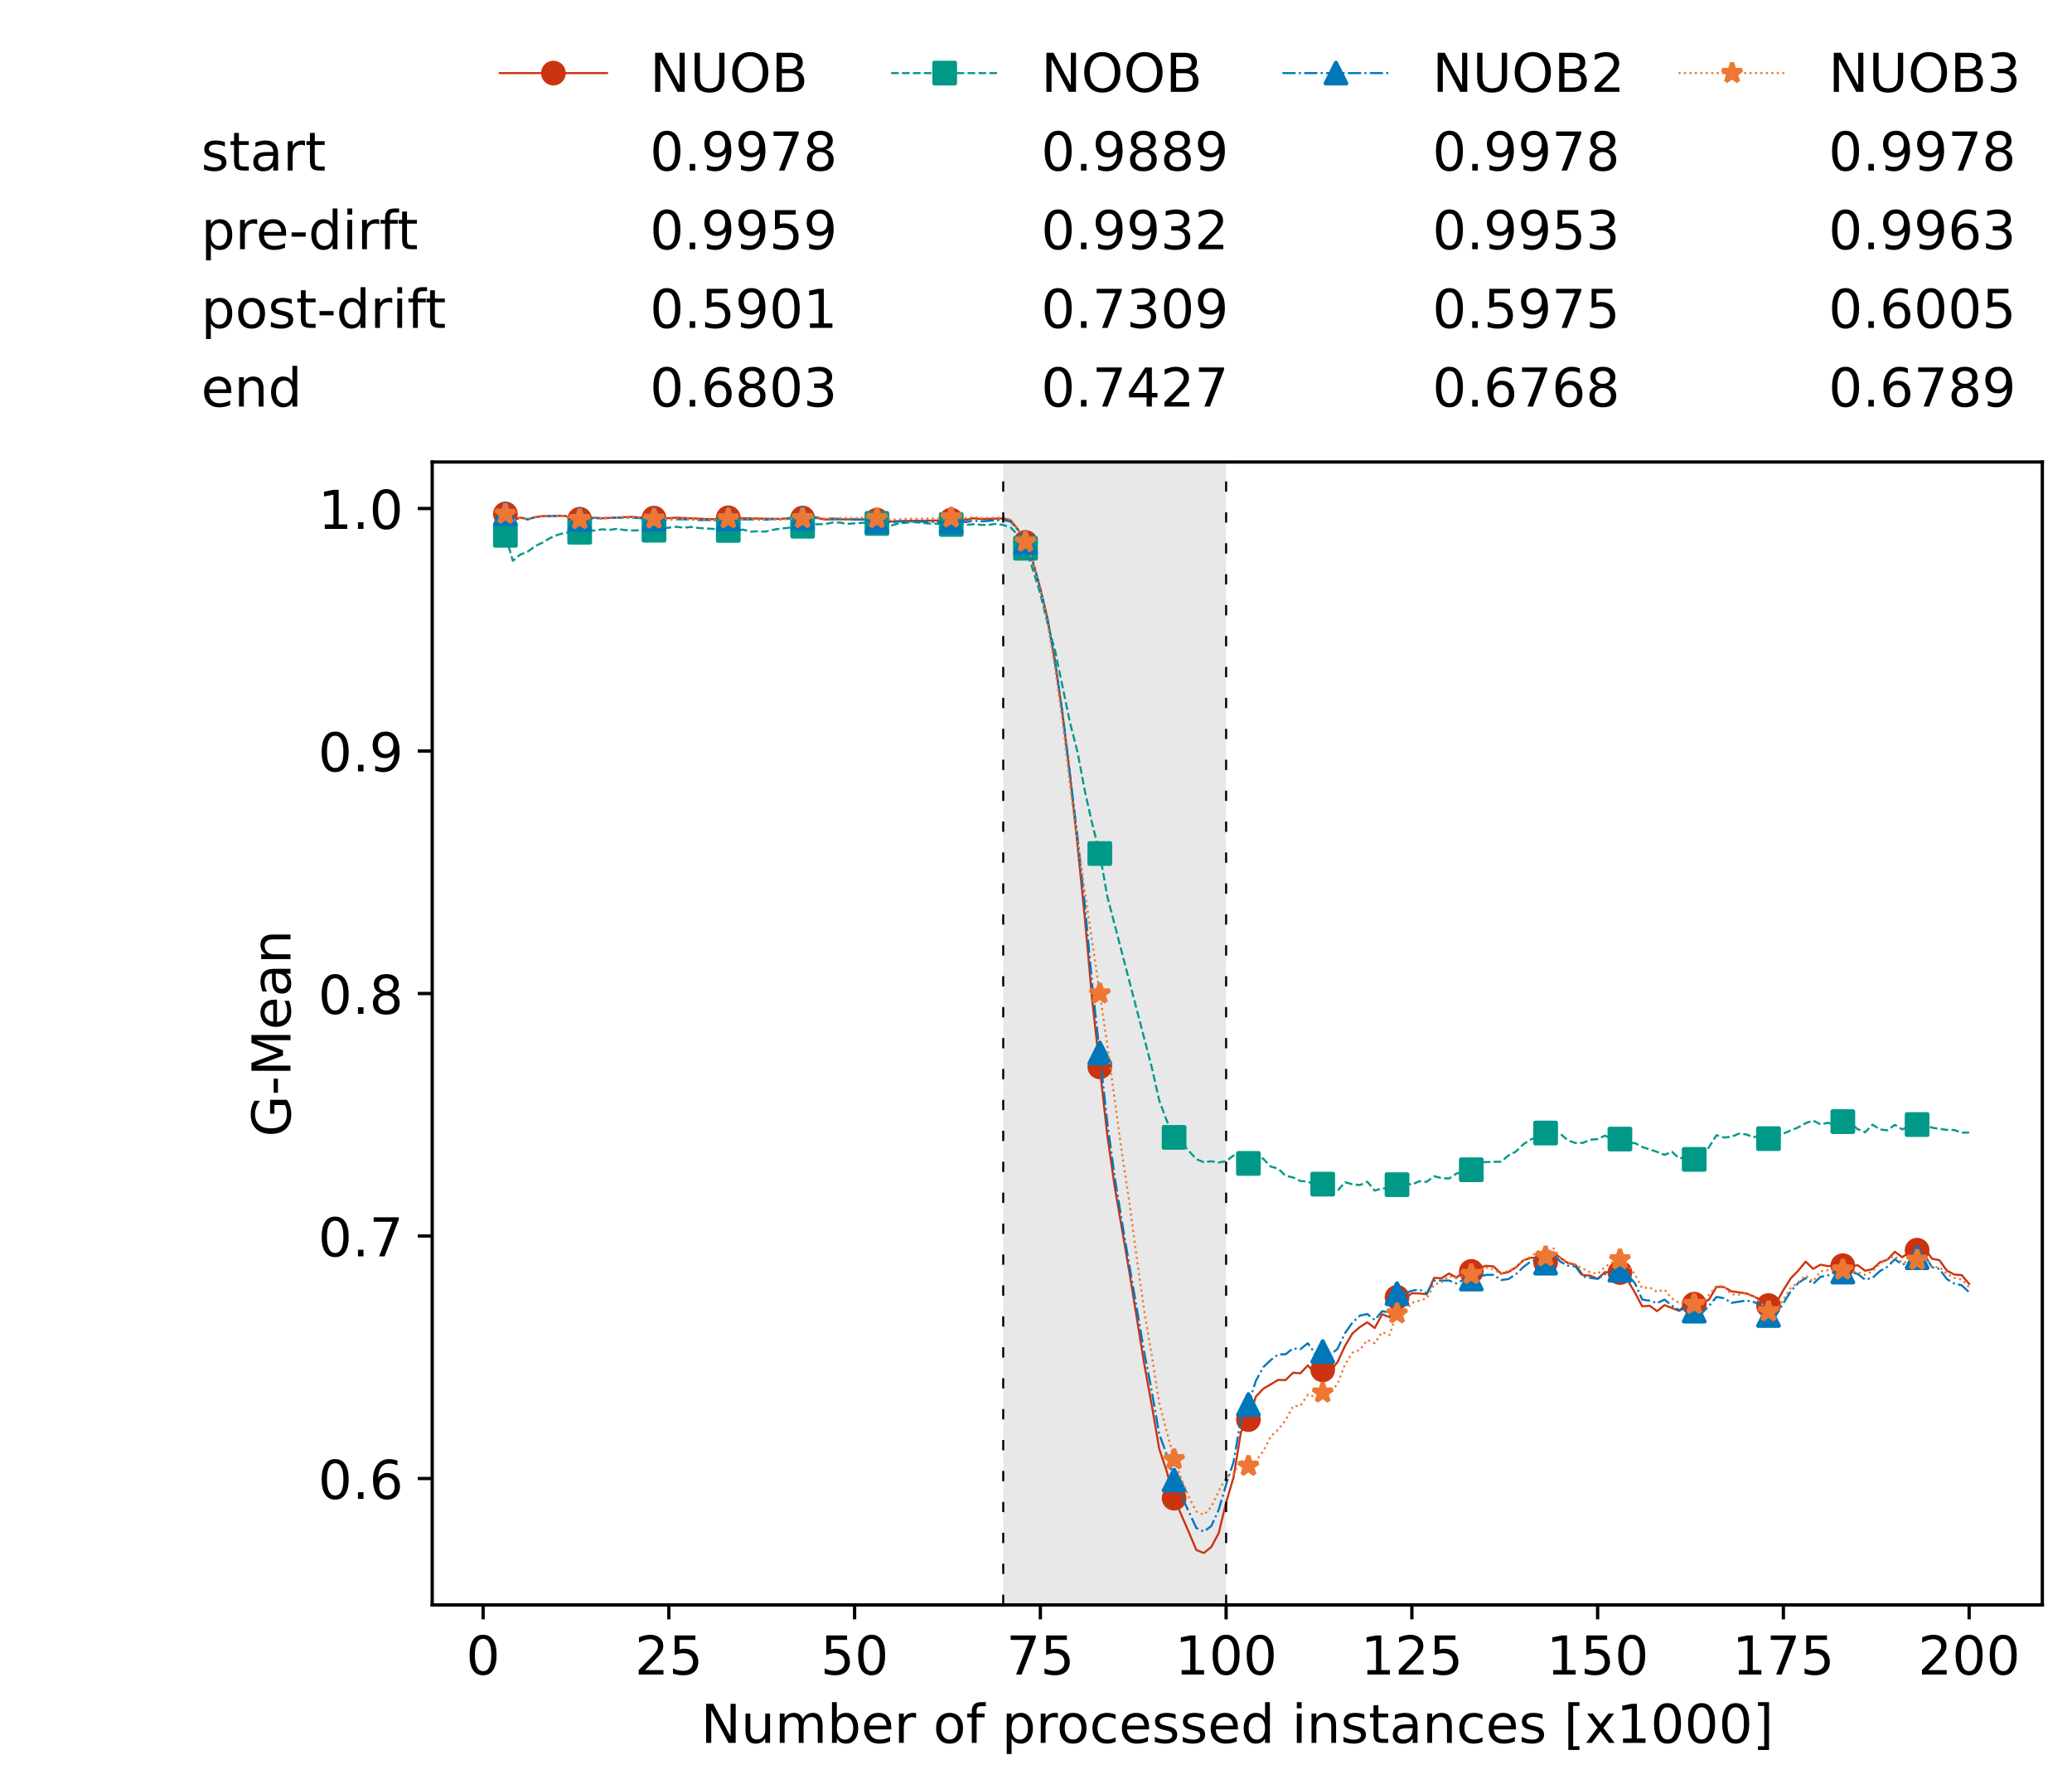 <?xml version="1.0" encoding="utf-8" standalone="no"?>
<!DOCTYPE svg PUBLIC "-//W3C//DTD SVG 1.1//EN"
  "http://www.w3.org/Graphics/SVG/1.1/DTD/svg11.dtd">
<!-- Created with matplotlib (https://matplotlib.org/) -->
<svg height="432.615pt" version="1.1" viewBox="0 0 502.65 432.615" width="502.65pt" xmlns="http://www.w3.org/2000/svg" xmlns:xlink="http://www.w3.org/1999/xlink">
 <defs>
  <style type="text/css">*{stroke-linecap:butt;stroke-linejoin:round;}</style>
 </defs>
 <g id="figure_1">
  <g id="patch_1">
   <path d="M 0 432.615 
L 502.65 432.615 
L 502.65 0 
L 0 0 
z
" style="fill:#ffffff;"/>
  </g>
  <g id="axes_1">
   <g id="patch_2">
    <path d="M 104.85 389.252 
L 495.45 389.252 
L 495.45 112.052 
L 104.85 112.052 
z
" style="fill:#ffffff;"/>
   </g>
   <g id="patch_3">
    <path clip-path="url(#p46779abe62)" d="M 297.446 389.252 
L 297.446 112.052 
L 243.372 112.052 
L 243.372 389.252 
z
" style="fill:#d3d3d3;opacity:0.5;"/>
   </g>
   <g id="matplotlib.axis_1">
    <g id="xtick_1">
     <g id="line2d_1">
      <defs>
       <path d="M 0 0 
L 0 3.5 
" id="mbbc3e622e8" style="stroke:#000000;stroke-width:0.8;"/>
      </defs>
      <g>
       <use style="stroke:#000000;stroke-width:0.8;" x="117.197" xlink:href="#mbbc3e622e8" y="389.252"/>
      </g>
     </g>
     <g id="text_1">
      <!-- 0 -->
      <g transform="translate(113.061 406.13)scale(0.13 -0.13)">
       <defs>
        <path d="M 31.781 66.406 
Q 24.172 66.406 20.328 58.906 
Q 16.5 51.422 16.5 36.375 
Q 16.5 21.391 20.328 13.891 
Q 24.172 6.391 31.781 6.391 
Q 39.453 6.391 43.281 13.891 
Q 47.125 21.391 47.125 36.375 
Q 47.125 51.422 43.281 58.906 
Q 39.453 66.406 31.781 66.406 
z
M 31.781 74.219 
Q 44.047 74.219 50.516 64.516 
Q 56.984 54.828 56.984 36.375 
Q 56.984 17.969 50.516 8.266 
Q 44.047 -1.422 31.781 -1.422 
Q 19.531 -1.422 13.062 8.266 
Q 6.594 17.969 6.594 36.375 
Q 6.594 54.828 13.062 64.516 
Q 19.531 74.219 31.781 74.219 
z
" id="DejaVuSans-48"/>
       </defs>
       <use xlink:href="#DejaVuSans-48"/>
      </g>
     </g>
    </g>
    <g id="xtick_2">
     <g id="line2d_2">
      <g>
       <use style="stroke:#000000;stroke-width:0.8;" x="162.259" xlink:href="#mbbc3e622e8" y="389.252"/>
      </g>
     </g>
     <g id="text_2">
      <!-- 25 -->
      <g transform="translate(153.988 406.13)scale(0.13 -0.13)">
       <defs>
        <path d="M 19.188 8.297 
L 53.609 8.297 
L 53.609 0 
L 7.328 0 
L 7.328 8.297 
Q 12.938 14.109 22.625 23.891 
Q 32.328 33.688 34.812 36.531 
Q 39.547 41.844 41.422 45.531 
Q 43.312 49.219 43.312 52.781 
Q 43.312 58.594 39.234 62.25 
Q 35.156 65.922 28.609 65.922 
Q 23.969 65.922 18.812 64.312 
Q 13.672 62.703 7.812 59.422 
L 7.812 69.391 
Q 13.766 71.781 18.938 73 
Q 24.125 74.219 28.422 74.219 
Q 39.75 74.219 46.484 68.547 
Q 53.219 62.891 53.219 53.422 
Q 53.219 48.922 51.531 44.891 
Q 49.859 40.875 45.406 35.406 
Q 44.188 33.984 37.641 27.219 
Q 31.109 20.453 19.188 8.297 
z
" id="DejaVuSans-50"/>
        <path d="M 10.797 72.906 
L 49.516 72.906 
L 49.516 64.594 
L 19.828 64.594 
L 19.828 46.734 
Q 21.969 47.469 24.109 47.828 
Q 26.266 48.188 28.422 48.188 
Q 40.625 48.188 47.75 41.5 
Q 54.891 34.812 54.891 23.391 
Q 54.891 11.625 47.562 5.094 
Q 40.234 -1.422 26.906 -1.422 
Q 22.312 -1.422 17.547 -0.641 
Q 12.797 0.141 7.719 1.703 
L 7.719 11.625 
Q 12.109 9.234 16.797 8.062 
Q 21.484 6.891 26.703 6.891 
Q 35.156 6.891 40.078 11.328 
Q 45.016 15.766 45.016 23.391 
Q 45.016 31 40.078 35.438 
Q 35.156 39.891 26.703 39.891 
Q 22.75 39.891 18.812 39.016 
Q 14.891 38.141 10.797 36.281 
z
" id="DejaVuSans-53"/>
       </defs>
       <use xlink:href="#DejaVuSans-50"/>
       <use x="63.623" xlink:href="#DejaVuSans-53"/>
      </g>
     </g>
    </g>
    <g id="xtick_3">
     <g id="line2d_3">
      <g>
       <use style="stroke:#000000;stroke-width:0.8;" x="207.322" xlink:href="#mbbc3e622e8" y="389.252"/>
      </g>
     </g>
     <g id="text_3">
      <!-- 50 -->
      <g transform="translate(199.05 406.13)scale(0.13 -0.13)">
       <use xlink:href="#DejaVuSans-53"/>
       <use x="63.623" xlink:href="#DejaVuSans-48"/>
      </g>
     </g>
    </g>
    <g id="xtick_4">
     <g id="line2d_4">
      <g>
       <use style="stroke:#000000;stroke-width:0.8;" x="252.384" xlink:href="#mbbc3e622e8" y="389.252"/>
      </g>
     </g>
     <g id="text_4">
      <!-- 75 -->
      <g transform="translate(244.113 406.13)scale(0.13 -0.13)">
       <defs>
        <path d="M 8.203 72.906 
L 55.078 72.906 
L 55.078 68.703 
L 28.609 0 
L 18.312 0 
L 43.219 64.594 
L 8.203 64.594 
z
" id="DejaVuSans-55"/>
       </defs>
       <use xlink:href="#DejaVuSans-55"/>
       <use x="63.623" xlink:href="#DejaVuSans-53"/>
      </g>
     </g>
    </g>
    <g id="xtick_5">
     <g id="line2d_5">
      <g>
       <use style="stroke:#000000;stroke-width:0.8;" x="297.446" xlink:href="#mbbc3e622e8" y="389.252"/>
      </g>
     </g>
     <g id="text_5">
      <!-- 100 -->
      <g transform="translate(285.039 406.13)scale(0.13 -0.13)">
       <defs>
        <path d="M 12.406 8.297 
L 28.516 8.297 
L 28.516 63.922 
L 10.984 60.406 
L 10.984 69.391 
L 28.422 72.906 
L 38.281 72.906 
L 38.281 8.297 
L 54.391 8.297 
L 54.391 0 
L 12.406 0 
z
" id="DejaVuSans-49"/>
       </defs>
       <use xlink:href="#DejaVuSans-49"/>
       <use x="63.623" xlink:href="#DejaVuSans-48"/>
       <use x="127.246" xlink:href="#DejaVuSans-48"/>
      </g>
     </g>
    </g>
    <g id="xtick_6">
     <g id="line2d_6">
      <g>
       <use style="stroke:#000000;stroke-width:0.8;" x="342.509" xlink:href="#mbbc3e622e8" y="389.252"/>
      </g>
     </g>
     <g id="text_6">
      <!-- 125 -->
      <g transform="translate(330.102 406.13)scale(0.13 -0.13)">
       <use xlink:href="#DejaVuSans-49"/>
       <use x="63.623" xlink:href="#DejaVuSans-50"/>
       <use x="127.246" xlink:href="#DejaVuSans-53"/>
      </g>
     </g>
    </g>
    <g id="xtick_7">
     <g id="line2d_7">
      <g>
       <use style="stroke:#000000;stroke-width:0.8;" x="387.571" xlink:href="#mbbc3e622e8" y="389.252"/>
      </g>
     </g>
     <g id="text_7">
      <!-- 150 -->
      <g transform="translate(375.164 406.13)scale(0.13 -0.13)">
       <use xlink:href="#DejaVuSans-49"/>
       <use x="63.623" xlink:href="#DejaVuSans-53"/>
       <use x="127.246" xlink:href="#DejaVuSans-48"/>
      </g>
     </g>
    </g>
    <g id="xtick_8">
     <g id="line2d_8">
      <g>
       <use style="stroke:#000000;stroke-width:0.8;" x="432.633" xlink:href="#mbbc3e622e8" y="389.252"/>
      </g>
     </g>
     <g id="text_8">
      <!-- 175 -->
      <g transform="translate(420.226 406.13)scale(0.13 -0.13)">
       <use xlink:href="#DejaVuSans-49"/>
       <use x="63.623" xlink:href="#DejaVuSans-55"/>
       <use x="127.246" xlink:href="#DejaVuSans-53"/>
      </g>
     </g>
    </g>
    <g id="xtick_9">
     <g id="line2d_9">
      <g>
       <use style="stroke:#000000;stroke-width:0.8;" x="477.695" xlink:href="#mbbc3e622e8" y="389.252"/>
      </g>
     </g>
     <g id="text_9">
      <!-- 200 -->
      <g transform="translate(465.289 406.13)scale(0.13 -0.13)">
       <use xlink:href="#DejaVuSans-50"/>
       <use x="63.623" xlink:href="#DejaVuSans-48"/>
       <use x="127.246" xlink:href="#DejaVuSans-48"/>
      </g>
     </g>
    </g>
    <g id="text_10">
     <!-- Number of processed instances [x1000] -->
     <g transform="translate(170.025 422.711)scale(0.13 -0.13)">
      <defs>
       <path d="M 9.812 72.906 
L 23.094 72.906 
L 55.422 11.922 
L 55.422 72.906 
L 64.984 72.906 
L 64.984 0 
L 51.703 0 
L 19.391 60.984 
L 19.391 0 
L 9.812 0 
z
" id="DejaVuSans-78"/>
       <path d="M 8.5 21.578 
L 8.5 54.688 
L 17.484 54.688 
L 17.484 21.922 
Q 17.484 14.156 20.5 10.266 
Q 23.531 6.391 29.594 6.391 
Q 36.859 6.391 41.078 11.031 
Q 45.312 15.672 45.312 23.688 
L 45.312 54.688 
L 54.297 54.688 
L 54.297 0 
L 45.312 0 
L 45.312 8.406 
Q 42.047 3.422 37.719 1 
Q 33.406 -1.422 27.688 -1.422 
Q 18.266 -1.422 13.375 4.438 
Q 8.5 10.297 8.5 21.578 
z
M 31.109 56 
z
" id="DejaVuSans-117"/>
       <path d="M 52 44.188 
Q 55.375 50.25 60.062 53.125 
Q 64.75 56 71.094 56 
Q 79.641 56 84.281 50.016 
Q 88.922 44.047 88.922 33.016 
L 88.922 0 
L 79.891 0 
L 79.891 32.719 
Q 79.891 40.578 77.094 44.375 
Q 74.312 48.188 68.609 48.188 
Q 61.625 48.188 57.562 43.547 
Q 53.516 38.922 53.516 30.906 
L 53.516 0 
L 44.484 0 
L 44.484 32.719 
Q 44.484 40.625 41.703 44.406 
Q 38.922 48.188 33.109 48.188 
Q 26.219 48.188 22.156 43.531 
Q 18.109 38.875 18.109 30.906 
L 18.109 0 
L 9.078 0 
L 9.078 54.688 
L 18.109 54.688 
L 18.109 46.188 
Q 21.188 51.219 25.484 53.609 
Q 29.781 56 35.688 56 
Q 41.656 56 45.828 52.969 
Q 50 49.953 52 44.188 
z
" id="DejaVuSans-109"/>
       <path d="M 48.688 27.297 
Q 48.688 37.203 44.609 42.844 
Q 40.531 48.484 33.406 48.484 
Q 26.266 48.484 22.188 42.844 
Q 18.109 37.203 18.109 27.297 
Q 18.109 17.391 22.188 11.75 
Q 26.266 6.109 33.406 6.109 
Q 40.531 6.109 44.609 11.75 
Q 48.688 17.391 48.688 27.297 
z
M 18.109 46.391 
Q 20.953 51.266 25.266 53.625 
Q 29.594 56 35.594 56 
Q 45.562 56 51.781 48.094 
Q 58.016 40.188 58.016 27.297 
Q 58.016 14.406 51.781 6.484 
Q 45.562 -1.422 35.594 -1.422 
Q 29.594 -1.422 25.266 0.953 
Q 20.953 3.328 18.109 8.203 
L 18.109 0 
L 9.078 0 
L 9.078 75.984 
L 18.109 75.984 
z
" id="DejaVuSans-98"/>
       <path d="M 56.203 29.594 
L 56.203 25.203 
L 14.891 25.203 
Q 15.484 15.922 20.484 11.062 
Q 25.484 6.203 34.422 6.203 
Q 39.594 6.203 44.453 7.469 
Q 49.312 8.734 54.109 11.281 
L 54.109 2.781 
Q 49.266 0.734 44.188 -0.344 
Q 39.109 -1.422 33.891 -1.422 
Q 20.797 -1.422 13.156 6.188 
Q 5.516 13.812 5.516 26.812 
Q 5.516 40.234 12.766 48.109 
Q 20.016 56 32.328 56 
Q 43.359 56 49.781 48.891 
Q 56.203 41.797 56.203 29.594 
z
M 47.219 32.234 
Q 47.125 39.594 43.094 43.984 
Q 39.062 48.391 32.422 48.391 
Q 24.906 48.391 20.391 44.141 
Q 15.875 39.891 15.188 32.172 
z
" id="DejaVuSans-101"/>
       <path d="M 41.109 46.297 
Q 39.594 47.172 37.812 47.578 
Q 36.031 48 33.891 48 
Q 26.266 48 22.188 43.047 
Q 18.109 38.094 18.109 28.812 
L 18.109 0 
L 9.078 0 
L 9.078 54.688 
L 18.109 54.688 
L 18.109 46.188 
Q 20.953 51.172 25.484 53.578 
Q 30.031 56 36.531 56 
Q 37.453 56 38.578 55.875 
Q 39.703 55.766 41.062 55.516 
z
" id="DejaVuSans-114"/>
       <path id="DejaVuSans-32"/>
       <path d="M 30.609 48.391 
Q 23.391 48.391 19.188 42.75 
Q 14.984 37.109 14.984 27.297 
Q 14.984 17.484 19.156 11.844 
Q 23.344 6.203 30.609 6.203 
Q 37.797 6.203 41.984 11.859 
Q 46.188 17.531 46.188 27.297 
Q 46.188 37.016 41.984 42.703 
Q 37.797 48.391 30.609 48.391 
z
M 30.609 56 
Q 42.328 56 49.016 48.375 
Q 55.719 40.766 55.719 27.297 
Q 55.719 13.875 49.016 6.219 
Q 42.328 -1.422 30.609 -1.422 
Q 18.844 -1.422 12.172 6.219 
Q 5.516 13.875 5.516 27.297 
Q 5.516 40.766 12.172 48.375 
Q 18.844 56 30.609 56 
z
" id="DejaVuSans-111"/>
       <path d="M 37.109 75.984 
L 37.109 68.5 
L 28.516 68.5 
Q 23.688 68.5 21.797 66.547 
Q 19.922 64.594 19.922 59.516 
L 19.922 54.688 
L 34.719 54.688 
L 34.719 47.703 
L 19.922 47.703 
L 19.922 0 
L 10.891 0 
L 10.891 47.703 
L 2.297 47.703 
L 2.297 54.688 
L 10.891 54.688 
L 10.891 58.5 
Q 10.891 67.625 15.141 71.797 
Q 19.391 75.984 28.609 75.984 
z
" id="DejaVuSans-102"/>
       <path d="M 18.109 8.203 
L 18.109 -20.797 
L 9.078 -20.797 
L 9.078 54.688 
L 18.109 54.688 
L 18.109 46.391 
Q 20.953 51.266 25.266 53.625 
Q 29.594 56 35.594 56 
Q 45.562 56 51.781 48.094 
Q 58.016 40.188 58.016 27.297 
Q 58.016 14.406 51.781 6.484 
Q 45.562 -1.422 35.594 -1.422 
Q 29.594 -1.422 25.266 0.953 
Q 20.953 3.328 18.109 8.203 
z
M 48.688 27.297 
Q 48.688 37.203 44.609 42.844 
Q 40.531 48.484 33.406 48.484 
Q 26.266 48.484 22.188 42.844 
Q 18.109 37.203 18.109 27.297 
Q 18.109 17.391 22.188 11.75 
Q 26.266 6.109 33.406 6.109 
Q 40.531 6.109 44.609 11.75 
Q 48.688 17.391 48.688 27.297 
z
" id="DejaVuSans-112"/>
       <path d="M 48.781 52.594 
L 48.781 44.188 
Q 44.969 46.297 41.141 47.344 
Q 37.312 48.391 33.406 48.391 
Q 24.656 48.391 19.812 42.844 
Q 14.984 37.312 14.984 27.297 
Q 14.984 17.281 19.812 11.734 
Q 24.656 6.203 33.406 6.203 
Q 37.312 6.203 41.141 7.25 
Q 44.969 8.297 48.781 10.406 
L 48.781 2.094 
Q 45.016 0.344 40.984 -0.531 
Q 36.969 -1.422 32.422 -1.422 
Q 20.062 -1.422 12.781 6.344 
Q 5.516 14.109 5.516 27.297 
Q 5.516 40.672 12.859 48.328 
Q 20.219 56 33.016 56 
Q 37.156 56 41.109 55.141 
Q 45.062 54.297 48.781 52.594 
z
" id="DejaVuSans-99"/>
       <path d="M 44.281 53.078 
L 44.281 44.578 
Q 40.484 46.531 36.375 47.5 
Q 32.281 48.484 27.875 48.484 
Q 21.188 48.484 17.844 46.438 
Q 14.5 44.391 14.5 40.281 
Q 14.5 37.156 16.891 35.375 
Q 19.281 33.594 26.516 31.984 
L 29.594 31.297 
Q 39.156 29.25 43.188 25.516 
Q 47.219 21.781 47.219 15.094 
Q 47.219 7.469 41.188 3.016 
Q 35.156 -1.422 24.609 -1.422 
Q 20.219 -1.422 15.453 -0.562 
Q 10.688 0.297 5.422 2 
L 5.422 11.281 
Q 10.406 8.688 15.234 7.391 
Q 20.062 6.109 24.812 6.109 
Q 31.156 6.109 34.562 8.281 
Q 37.984 10.453 37.984 14.406 
Q 37.984 18.062 35.516 20.016 
Q 33.062 21.969 24.703 23.781 
L 21.578 24.516 
Q 13.234 26.266 9.516 29.906 
Q 5.812 33.547 5.812 39.891 
Q 5.812 47.609 11.281 51.797 
Q 16.75 56 26.812 56 
Q 31.781 56 36.172 55.266 
Q 40.578 54.547 44.281 53.078 
z
" id="DejaVuSans-115"/>
       <path d="M 45.406 46.391 
L 45.406 75.984 
L 54.391 75.984 
L 54.391 0 
L 45.406 0 
L 45.406 8.203 
Q 42.578 3.328 38.25 0.953 
Q 33.938 -1.422 27.875 -1.422 
Q 17.969 -1.422 11.734 6.484 
Q 5.516 14.406 5.516 27.297 
Q 5.516 40.188 11.734 48.094 
Q 17.969 56 27.875 56 
Q 33.938 56 38.25 53.625 
Q 42.578 51.266 45.406 46.391 
z
M 14.797 27.297 
Q 14.797 17.391 18.875 11.75 
Q 22.953 6.109 30.078 6.109 
Q 37.203 6.109 41.297 11.75 
Q 45.406 17.391 45.406 27.297 
Q 45.406 37.203 41.297 42.844 
Q 37.203 48.484 30.078 48.484 
Q 22.953 48.484 18.875 42.844 
Q 14.797 37.203 14.797 27.297 
z
" id="DejaVuSans-100"/>
       <path d="M 9.422 54.688 
L 18.406 54.688 
L 18.406 0 
L 9.422 0 
z
M 9.422 75.984 
L 18.406 75.984 
L 18.406 64.594 
L 9.422 64.594 
z
" id="DejaVuSans-105"/>
       <path d="M 54.891 33.016 
L 54.891 0 
L 45.906 0 
L 45.906 32.719 
Q 45.906 40.484 42.875 44.328 
Q 39.844 48.188 33.797 48.188 
Q 26.516 48.188 22.312 43.547 
Q 18.109 38.922 18.109 30.906 
L 18.109 0 
L 9.078 0 
L 9.078 54.688 
L 18.109 54.688 
L 18.109 46.188 
Q 21.344 51.125 25.703 53.562 
Q 30.078 56 35.797 56 
Q 45.219 56 50.047 50.172 
Q 54.891 44.344 54.891 33.016 
z
" id="DejaVuSans-110"/>
       <path d="M 18.312 70.219 
L 18.312 54.688 
L 36.812 54.688 
L 36.812 47.703 
L 18.312 47.703 
L 18.312 18.016 
Q 18.312 11.328 20.141 9.422 
Q 21.969 7.516 27.594 7.516 
L 36.812 7.516 
L 36.812 0 
L 27.594 0 
Q 17.188 0 13.234 3.875 
Q 9.281 7.766 9.281 18.016 
L 9.281 47.703 
L 2.688 47.703 
L 2.688 54.688 
L 9.281 54.688 
L 9.281 70.219 
z
" id="DejaVuSans-116"/>
       <path d="M 34.281 27.484 
Q 23.391 27.484 19.188 25 
Q 14.984 22.516 14.984 16.5 
Q 14.984 11.719 18.141 8.906 
Q 21.297 6.109 26.703 6.109 
Q 34.188 6.109 38.703 11.406 
Q 43.219 16.703 43.219 25.484 
L 43.219 27.484 
z
M 52.203 31.203 
L 52.203 0 
L 43.219 0 
L 43.219 8.297 
Q 40.141 3.328 35.547 0.953 
Q 30.953 -1.422 24.312 -1.422 
Q 15.922 -1.422 10.953 3.297 
Q 6 8.016 6 15.922 
Q 6 25.141 12.172 29.828 
Q 18.359 34.516 30.609 34.516 
L 43.219 34.516 
L 43.219 35.406 
Q 43.219 41.609 39.141 45 
Q 35.062 48.391 27.688 48.391 
Q 23 48.391 18.547 47.266 
Q 14.109 46.141 10.016 43.891 
L 10.016 52.203 
Q 14.938 54.109 19.578 55.047 
Q 24.219 56 28.609 56 
Q 40.484 56 46.344 49.844 
Q 52.203 43.703 52.203 31.203 
z
" id="DejaVuSans-97"/>
       <path d="M 8.594 75.984 
L 29.297 75.984 
L 29.297 69 
L 17.578 69 
L 17.578 -6.203 
L 29.297 -6.203 
L 29.297 -13.188 
L 8.594 -13.188 
z
" id="DejaVuSans-91"/>
       <path d="M 54.891 54.688 
L 35.109 28.078 
L 55.906 0 
L 45.312 0 
L 29.391 21.484 
L 13.484 0 
L 2.875 0 
L 24.125 28.609 
L 4.688 54.688 
L 15.281 54.688 
L 29.781 35.203 
L 44.281 54.688 
z
" id="DejaVuSans-120"/>
       <path d="M 30.422 75.984 
L 30.422 -13.188 
L 9.719 -13.188 
L 9.719 -6.203 
L 21.391 -6.203 
L 21.391 69 
L 9.719 69 
L 9.719 75.984 
z
" id="DejaVuSans-93"/>
      </defs>
      <use xlink:href="#DejaVuSans-78"/>
      <use x="74.805" xlink:href="#DejaVuSans-117"/>
      <use x="138.184" xlink:href="#DejaVuSans-109"/>
      <use x="235.596" xlink:href="#DejaVuSans-98"/>
      <use x="299.072" xlink:href="#DejaVuSans-101"/>
      <use x="360.596" xlink:href="#DejaVuSans-114"/>
      <use x="401.709" xlink:href="#DejaVuSans-32"/>
      <use x="433.496" xlink:href="#DejaVuSans-111"/>
      <use x="494.678" xlink:href="#DejaVuSans-102"/>
      <use x="529.883" xlink:href="#DejaVuSans-32"/>
      <use x="561.67" xlink:href="#DejaVuSans-112"/>
      <use x="625.146" xlink:href="#DejaVuSans-114"/>
      <use x="664.01" xlink:href="#DejaVuSans-111"/>
      <use x="725.191" xlink:href="#DejaVuSans-99"/>
      <use x="780.172" xlink:href="#DejaVuSans-101"/>
      <use x="841.695" xlink:href="#DejaVuSans-115"/>
      <use x="893.795" xlink:href="#DejaVuSans-115"/>
      <use x="945.895" xlink:href="#DejaVuSans-101"/>
      <use x="1007.418" xlink:href="#DejaVuSans-100"/>
      <use x="1070.895" xlink:href="#DejaVuSans-32"/>
      <use x="1102.682" xlink:href="#DejaVuSans-105"/>
      <use x="1130.465" xlink:href="#DejaVuSans-110"/>
      <use x="1193.844" xlink:href="#DejaVuSans-115"/>
      <use x="1245.943" xlink:href="#DejaVuSans-116"/>
      <use x="1285.152" xlink:href="#DejaVuSans-97"/>
      <use x="1346.432" xlink:href="#DejaVuSans-110"/>
      <use x="1409.811" xlink:href="#DejaVuSans-99"/>
      <use x="1464.791" xlink:href="#DejaVuSans-101"/>
      <use x="1526.314" xlink:href="#DejaVuSans-115"/>
      <use x="1578.414" xlink:href="#DejaVuSans-32"/>
      <use x="1610.201" xlink:href="#DejaVuSans-91"/>
      <use x="1649.215" xlink:href="#DejaVuSans-120"/>
      <use x="1708.395" xlink:href="#DejaVuSans-49"/>
      <use x="1772.018" xlink:href="#DejaVuSans-48"/>
      <use x="1835.641" xlink:href="#DejaVuSans-48"/>
      <use x="1899.264" xlink:href="#DejaVuSans-48"/>
      <use x="1962.887" xlink:href="#DejaVuSans-93"/>
     </g>
    </g>
   </g>
   <g id="matplotlib.axis_2">
    <g id="ytick_1">
     <g id="line2d_10">
      <defs>
       <path d="M 0 0 
L -3.5 0 
" id="mde0f968022" style="stroke:#000000;stroke-width:0.8;"/>
      </defs>
      <g>
       <use style="stroke:#000000;stroke-width:0.8;" x="104.85" xlink:href="#mde0f968022" y="358.589"/>
      </g>
     </g>
     <g id="text_11">
      <!-- 0.6 -->
      <g transform="translate(77.176 363.528)scale(0.13 -0.13)">
       <defs>
        <path d="M 10.688 12.406 
L 21 12.406 
L 21 0 
L 10.688 0 
z
" id="DejaVuSans-46"/>
        <path d="M 33.016 40.375 
Q 26.375 40.375 22.484 35.828 
Q 18.609 31.297 18.609 23.391 
Q 18.609 15.531 22.484 10.953 
Q 26.375 6.391 33.016 6.391 
Q 39.656 6.391 43.531 10.953 
Q 47.406 15.531 47.406 23.391 
Q 47.406 31.297 43.531 35.828 
Q 39.656 40.375 33.016 40.375 
z
M 52.594 71.297 
L 52.594 62.312 
Q 48.875 64.062 45.094 64.984 
Q 41.312 65.922 37.594 65.922 
Q 27.828 65.922 22.672 59.328 
Q 17.531 52.734 16.797 39.406 
Q 19.672 43.656 24.016 45.922 
Q 28.375 48.188 33.594 48.188 
Q 44.578 48.188 50.953 41.516 
Q 57.328 34.859 57.328 23.391 
Q 57.328 12.156 50.688 5.359 
Q 44.047 -1.422 33.016 -1.422 
Q 20.359 -1.422 13.672 8.266 
Q 6.984 17.969 6.984 36.375 
Q 6.984 53.656 15.188 63.938 
Q 23.391 74.219 37.203 74.219 
Q 40.922 74.219 44.703 73.484 
Q 48.484 72.75 52.594 71.297 
z
" id="DejaVuSans-54"/>
       </defs>
       <use xlink:href="#DejaVuSans-48"/>
       <use x="63.623" xlink:href="#DejaVuSans-46"/>
       <use x="95.41" xlink:href="#DejaVuSans-54"/>
      </g>
     </g>
    </g>
    <g id="ytick_2">
     <g id="line2d_11">
      <g>
       <use style="stroke:#000000;stroke-width:0.8;" x="104.85" xlink:href="#mde0f968022" y="299.775"/>
      </g>
     </g>
     <g id="text_12">
      <!-- 0.7 -->
      <g transform="translate(77.176 304.714)scale(0.13 -0.13)">
       <use xlink:href="#DejaVuSans-48"/>
       <use x="63.623" xlink:href="#DejaVuSans-46"/>
       <use x="95.41" xlink:href="#DejaVuSans-55"/>
      </g>
     </g>
    </g>
    <g id="ytick_3">
     <g id="line2d_12">
      <g>
       <use style="stroke:#000000;stroke-width:0.8;" x="104.85" xlink:href="#mde0f968022" y="240.961"/>
      </g>
     </g>
     <g id="text_13">
      <!-- 0.8 -->
      <g transform="translate(77.176 245.9)scale(0.13 -0.13)">
       <defs>
        <path d="M 31.781 34.625 
Q 24.75 34.625 20.719 30.859 
Q 16.703 27.094 16.703 20.516 
Q 16.703 13.922 20.719 10.156 
Q 24.75 6.391 31.781 6.391 
Q 38.812 6.391 42.859 10.172 
Q 46.922 13.969 46.922 20.516 
Q 46.922 27.094 42.891 30.859 
Q 38.875 34.625 31.781 34.625 
z
M 21.922 38.812 
Q 15.578 40.375 12.031 44.719 
Q 8.5 49.078 8.5 55.328 
Q 8.5 64.062 14.719 69.141 
Q 20.953 74.219 31.781 74.219 
Q 42.672 74.219 48.875 69.141 
Q 55.078 64.062 55.078 55.328 
Q 55.078 49.078 51.531 44.719 
Q 48 40.375 41.703 38.812 
Q 48.828 37.156 52.797 32.312 
Q 56.781 27.484 56.781 20.516 
Q 56.781 9.906 50.312 4.234 
Q 43.844 -1.422 31.781 -1.422 
Q 19.734 -1.422 13.25 4.234 
Q 6.781 9.906 6.781 20.516 
Q 6.781 27.484 10.781 32.312 
Q 14.797 37.156 21.922 38.812 
z
M 18.312 54.391 
Q 18.312 48.734 21.844 45.562 
Q 25.391 42.391 31.781 42.391 
Q 38.141 42.391 41.719 45.562 
Q 45.312 48.734 45.312 54.391 
Q 45.312 60.062 41.719 63.234 
Q 38.141 66.406 31.781 66.406 
Q 25.391 66.406 21.844 63.234 
Q 18.312 60.062 18.312 54.391 
z
" id="DejaVuSans-56"/>
       </defs>
       <use xlink:href="#DejaVuSans-48"/>
       <use x="63.623" xlink:href="#DejaVuSans-46"/>
       <use x="95.41" xlink:href="#DejaVuSans-56"/>
      </g>
     </g>
    </g>
    <g id="ytick_4">
     <g id="line2d_13">
      <g>
       <use style="stroke:#000000;stroke-width:0.8;" x="104.85" xlink:href="#mde0f968022" y="182.147"/>
      </g>
     </g>
     <g id="text_14">
      <!-- 0.9 -->
      <g transform="translate(77.176 187.086)scale(0.13 -0.13)">
       <defs>
        <path d="M 10.984 1.516 
L 10.984 10.5 
Q 14.703 8.734 18.5 7.812 
Q 22.312 6.891 25.984 6.891 
Q 35.75 6.891 40.891 13.453 
Q 46.047 20.016 46.781 33.406 
Q 43.953 29.203 39.594 26.953 
Q 35.25 24.703 29.984 24.703 
Q 19.047 24.703 12.672 31.312 
Q 6.297 37.938 6.297 49.422 
Q 6.297 60.641 12.938 67.422 
Q 19.578 74.219 30.609 74.219 
Q 43.266 74.219 49.922 64.516 
Q 56.594 54.828 56.594 36.375 
Q 56.594 19.141 48.406 8.859 
Q 40.234 -1.422 26.422 -1.422 
Q 22.703 -1.422 18.891 -0.688 
Q 15.094 0.047 10.984 1.516 
z
M 30.609 32.422 
Q 37.25 32.422 41.125 36.953 
Q 45.016 41.5 45.016 49.422 
Q 45.016 57.281 41.125 61.844 
Q 37.25 66.406 30.609 66.406 
Q 23.969 66.406 20.094 61.844 
Q 16.219 57.281 16.219 49.422 
Q 16.219 41.5 20.094 36.953 
Q 23.969 32.422 30.609 32.422 
z
" id="DejaVuSans-57"/>
       </defs>
       <use xlink:href="#DejaVuSans-48"/>
       <use x="63.623" xlink:href="#DejaVuSans-46"/>
       <use x="95.41" xlink:href="#DejaVuSans-57"/>
      </g>
     </g>
    </g>
    <g id="ytick_5">
     <g id="line2d_14">
      <g>
       <use style="stroke:#000000;stroke-width:0.8;" x="104.85" xlink:href="#mde0f968022" y="123.333"/>
      </g>
     </g>
     <g id="text_15">
      <!-- 1.0 -->
      <g transform="translate(77.176 128.272)scale(0.13 -0.13)">
       <use xlink:href="#DejaVuSans-49"/>
       <use x="63.623" xlink:href="#DejaVuSans-46"/>
       <use x="95.41" xlink:href="#DejaVuSans-48"/>
      </g>
     </g>
    </g>
    <g id="text_16">
     <!-- G-Mean -->
     <g transform="translate(70.472 275.744)rotate(-90)scale(0.13 -0.13)">
      <defs>
       <path d="M 59.516 10.406 
L 59.516 29.984 
L 43.406 29.984 
L 43.406 38.094 
L 69.281 38.094 
L 69.281 6.781 
Q 63.578 2.734 56.688 0.656 
Q 49.812 -1.422 42 -1.422 
Q 24.906 -1.422 15.25 8.562 
Q 5.609 18.562 5.609 36.375 
Q 5.609 54.25 15.25 64.234 
Q 24.906 74.219 42 74.219 
Q 49.125 74.219 55.547 72.453 
Q 61.969 70.703 67.391 67.281 
L 67.391 56.781 
Q 61.922 61.422 55.766 63.766 
Q 49.609 66.109 42.828 66.109 
Q 29.438 66.109 22.719 58.641 
Q 16.016 51.172 16.016 36.375 
Q 16.016 21.625 22.719 14.156 
Q 29.438 6.688 42.828 6.688 
Q 48.047 6.688 52.141 7.594 
Q 56.25 8.5 59.516 10.406 
z
" id="DejaVuSans-71"/>
       <path d="M 4.891 31.391 
L 31.203 31.391 
L 31.203 23.391 
L 4.891 23.391 
z
" id="DejaVuSans-45"/>
       <path d="M 9.812 72.906 
L 24.516 72.906 
L 43.109 23.297 
L 61.812 72.906 
L 76.516 72.906 
L 76.516 0 
L 66.891 0 
L 66.891 64.016 
L 48.094 14.016 
L 38.188 14.016 
L 19.391 64.016 
L 19.391 0 
L 9.812 0 
z
" id="DejaVuSans-77"/>
      </defs>
      <use xlink:href="#DejaVuSans-71"/>
      <use x="77.49" xlink:href="#DejaVuSans-45"/>
      <use x="113.574" xlink:href="#DejaVuSans-77"/>
      <use x="199.854" xlink:href="#DejaVuSans-101"/>
      <use x="261.377" xlink:href="#DejaVuSans-97"/>
      <use x="322.656" xlink:href="#DejaVuSans-110"/>
     </g>
    </g>
   </g>
   <g id="line2d_15"/>
   <g id="line2d_16"/>
   <g id="line2d_17"/>
   <g id="line2d_18"/>
   <g id="line2d_19"/>
   <g id="line2d_20">
    <path clip-path="url(#p46779abe62)" d="M 122.605 124.652 
L 124.407 126.269 
L 126.21 125.51 
L 128.012 125.959 
L 129.815 125.434 
L 131.617 125.192 
L 135.222 125.094 
L 137.024 125.116 
L 138.827 125.631 
L 140.629 125.937 
L 144.234 125.587 
L 146.037 125.696 
L 151.444 125.434 
L 153.247 125.354 
L 156.852 125.644 
L 162.259 125.67 
L 164.062 125.552 
L 173.074 125.945 
L 174.877 125.679 
L 176.679 125.585 
L 182.087 125.73 
L 189.297 125.86 
L 192.902 125.53 
L 194.704 125.646 
L 196.507 125.508 
L 198.309 125.663 
L 200.112 125.987 
L 205.519 125.948 
L 209.124 126.013 
L 210.927 125.998 
L 212.729 126.153 
L 214.532 126.153 
L 216.334 126.506 
L 218.137 126.352 
L 227.149 126.237 
L 228.952 126.314 
L 232.557 126.083 
L 234.359 126.052 
L 236.162 125.698 
L 237.964 125.882 
L 243.372 125.742 
L 245.174 126.19 
L 246.976 128.455 
L 248.779 131.566 
L 250.581 136.34 
L 252.384 142.707 
L 254.186 150.337 
L 255.989 160.868 
L 257.791 173.421 
L 259.594 188.218 
L 261.396 204.998 
L 263.199 222.909 
L 265.001 242.951 
L 268.606 275.214 
L 270.409 287.795 
L 274.014 308.768 
L 277.619 331.041 
L 279.421 340.881 
L 281.224 351.415 
L 283.026 356.808 
L 284.829 363.362 
L 288.434 371.695 
L 290.236 375.932 
L 292.039 376.652 
L 293.841 375.214 
L 295.644 371.845 
L 297.446 364.422 
L 299.249 358.301 
L 301.051 347.291 
L 302.854 344.3 
L 304.656 338.719 
L 306.459 336.82 
L 310.064 334.67 
L 311.866 334.714 
L 313.669 332.935 
L 315.471 333.063 
L 317.274 331.155 
L 319.076 333.174 
L 320.879 332.234 
L 322.681 332.574 
L 324.484 330.328 
L 326.286 326.434 
L 328.089 323.401 
L 329.891 321.858 
L 331.694 320.698 
L 333.496 322.084 
L 335.299 318.736 
L 337.101 319.472 
L 338.904 314.652 
L 340.706 314.947 
L 342.509 313.67 
L 344.311 313.689 
L 346.114 313.928 
L 347.916 309.915 
L 349.719 310.028 
L 351.521 308.866 
L 353.324 309.847 
L 355.126 308.485 
L 356.928 308.363 
L 358.731 307.53 
L 360.533 306.992 
L 362.336 307.154 
L 364.138 308.885 
L 365.941 308.529 
L 367.743 307.356 
L 369.546 305.69 
L 371.348 305.057 
L 373.151 305.076 
L 374.953 306.174 
L 376.756 303.698 
L 378.558 305.098 
L 380.361 306.333 
L 382.163 306.716 
L 383.966 309.26 
L 385.768 309.376 
L 387.571 310.157 
L 389.373 308.509 
L 391.176 308.677 
L 392.978 308.636 
L 394.781 310.403 
L 396.583 313.435 
L 398.386 316.843 
L 400.188 316.677 
L 401.991 318 
L 403.793 316.541 
L 407.398 317.939 
L 409.201 315.957 
L 411.003 316.307 
L 412.806 316.355 
L 414.608 315.149 
L 416.411 312.114 
L 418.213 312.152 
L 420.016 313.185 
L 423.621 313.687 
L 425.423 314.424 
L 427.226 315.299 
L 429.028 316.634 
L 430.831 316.18 
L 432.633 312.877 
L 434.436 310.029 
L 436.238 308.176 
L 438.041 305.983 
L 439.843 307.733 
L 441.646 306.728 
L 443.448 307.086 
L 445.251 306.843 
L 447.053 306.963 
L 448.856 307.264 
L 450.658 306.843 
L 452.461 308.2 
L 454.263 307.802 
L 456.066 306.143 
L 457.868 305.541 
L 459.671 303.603 
L 461.473 304.915 
L 463.276 303.666 
L 466.881 302.736 
L 468.683 305.273 
L 470.485 305.637 
L 472.288 308.167 
L 474.09 309.112 
L 475.893 309.26 
L 477.695 311.388 
L 477.695 311.388 
" style="fill:none;stroke:#cc3311;stroke-linecap:square;stroke-width:0.5;"/>
    <defs>
     <path d="M 0 2.5 
C 0.663 2.5 1.299 2.237 1.768 1.768 
C 2.237 1.299 2.5 0.663 2.5 0 
C 2.5 -0.663 2.237 -1.299 1.768 -1.768 
C 1.299 -2.237 0.663 -2.5 0 -2.5 
C -0.663 -2.5 -1.299 -2.237 -1.768 -1.768 
C -2.237 -1.299 -2.5 -0.663 -2.5 0 
C -2.5 0.663 -2.237 1.299 -1.768 1.768 
C -1.299 2.237 -0.663 2.5 0 2.5 
z
" id="mdf313bb02e" style="stroke:#cc3311;"/>
    </defs>
    <g clip-path="url(#p46779abe62)">
     <use style="fill:#cc3311;stroke:#cc3311;" x="122.605" xlink:href="#mdf313bb02e" y="124.652"/>
     <use style="fill:#cc3311;stroke:#cc3311;" x="140.629" xlink:href="#mdf313bb02e" y="125.937"/>
     <use style="fill:#cc3311;stroke:#cc3311;" x="158.654" xlink:href="#mdf313bb02e" y="125.66"/>
     <use style="fill:#cc3311;stroke:#cc3311;" x="176.679" xlink:href="#mdf313bb02e" y="125.585"/>
     <use style="fill:#cc3311;stroke:#cc3311;" x="194.704" xlink:href="#mdf313bb02e" y="125.646"/>
     <use style="fill:#cc3311;stroke:#cc3311;" x="212.729" xlink:href="#mdf313bb02e" y="126.153"/>
     <use style="fill:#cc3311;stroke:#cc3311;" x="230.754" xlink:href="#mdf313bb02e" y="126.149"/>
     <use style="fill:#cc3311;stroke:#cc3311;" x="248.779" xlink:href="#mdf313bb02e" y="131.566"/>
     <use style="fill:#cc3311;stroke:#cc3311;" x="266.804" xlink:href="#mdf313bb02e" y="258.751"/>
     <use style="fill:#cc3311;stroke:#cc3311;" x="284.829" xlink:href="#mdf313bb02e" y="363.362"/>
     <use style="fill:#cc3311;stroke:#cc3311;" x="302.854" xlink:href="#mdf313bb02e" y="344.3"/>
     <use style="fill:#cc3311;stroke:#cc3311;" x="320.879" xlink:href="#mdf313bb02e" y="332.234"/>
     <use style="fill:#cc3311;stroke:#cc3311;" x="338.904" xlink:href="#mdf313bb02e" y="314.652"/>
     <use style="fill:#cc3311;stroke:#cc3311;" x="356.928" xlink:href="#mdf313bb02e" y="308.363"/>
     <use style="fill:#cc3311;stroke:#cc3311;" x="374.953" xlink:href="#mdf313bb02e" y="306.174"/>
     <use style="fill:#cc3311;stroke:#cc3311;" x="392.978" xlink:href="#mdf313bb02e" y="308.636"/>
     <use style="fill:#cc3311;stroke:#cc3311;" x="411.003" xlink:href="#mdf313bb02e" y="316.307"/>
     <use style="fill:#cc3311;stroke:#cc3311;" x="429.028" xlink:href="#mdf313bb02e" y="316.634"/>
     <use style="fill:#cc3311;stroke:#cc3311;" x="447.053" xlink:href="#mdf313bb02e" y="306.963"/>
     <use style="fill:#cc3311;stroke:#cc3311;" x="465.078" xlink:href="#mdf313bb02e" y="303.211"/>
    </g>
   </g>
   <g id="line2d_21"/>
   <g id="line2d_22"/>
   <g id="line2d_23"/>
   <g id="line2d_24"/>
   <g id="line2d_25">
    <path clip-path="url(#p46779abe62)" d="M 122.605 129.835 
L 124.407 136.001 
L 126.21 134.521 
L 128.012 133.806 
L 129.815 132.446 
L 131.617 131.592 
L 133.419 130.505 
L 135.222 129.731 
L 137.024 129.238 
L 138.827 129.026 
L 140.629 129.084 
L 142.432 128.631 
L 144.234 128.686 
L 146.037 128.373 
L 147.839 128.513 
L 149.642 128.272 
L 151.444 128.538 
L 153.247 128.67 
L 155.049 128.603 
L 156.852 128.672 
L 158.654 128.601 
L 160.457 128.192 
L 164.062 127.764 
L 165.864 127.985 
L 167.667 127.802 
L 169.469 128.054 
L 173.074 128.277 
L 174.877 128.61 
L 178.482 128.706 
L 180.284 128.454 
L 182.087 128.954 
L 183.889 128.845 
L 185.692 128.943 
L 187.494 128.503 
L 189.297 128.205 
L 191.099 128.034 
L 192.902 127.718 
L 194.704 127.629 
L 196.507 127.297 
L 198.309 127.134 
L 200.112 127.116 
L 201.914 126.744 
L 203.717 126.744 
L 205.519 127.054 
L 210.927 126.691 
L 212.729 126.953 
L 214.532 127.083 
L 216.334 127.405 
L 218.137 126.922 
L 221.742 126.623 
L 225.347 126.982 
L 227.149 127.015 
L 228.952 127.173 
L 230.754 127.196 
L 232.557 126.995 
L 234.359 127.313 
L 236.162 127.128 
L 237.964 127.295 
L 239.767 127.312 
L 241.569 127.046 
L 243.372 127.327 
L 245.174 127.931 
L 246.976 129.782 
L 248.779 132.968 
L 250.581 138.22 
L 252.384 144.076 
L 254.186 151.366 
L 255.989 157.983 
L 259.594 175.346 
L 261.396 182.4 
L 263.199 191.976 
L 265.001 199.96 
L 266.804 207.004 
L 268.606 217.346 
L 279.421 258.902 
L 281.224 266.925 
L 283.026 271.752 
L 284.829 275.851 
L 286.631 277.161 
L 290.236 281.155 
L 292.039 281.857 
L 293.841 281.648 
L 295.644 281.942 
L 297.446 281.613 
L 299.249 280.253 
L 301.051 280.285 
L 302.854 282.168 
L 304.656 279.944 
L 306.459 281.05 
L 308.261 282.929 
L 310.064 283.427 
L 311.866 285.161 
L 313.669 285.57 
L 315.471 286.434 
L 317.274 286.58 
L 319.076 287.474 
L 320.879 287.194 
L 322.681 288.821 
L 324.484 288.795 
L 326.286 286.726 
L 328.089 287.228 
L 329.891 287.429 
L 331.694 286.594 
L 333.496 288.768 
L 335.299 288.176 
L 337.101 288.308 
L 338.904 287.322 
L 340.706 286.911 
L 342.509 287.331 
L 344.311 286.478 
L 346.114 286.628 
L 347.916 285.271 
L 349.719 285.735 
L 351.521 285.834 
L 353.324 284.626 
L 355.126 284.234 
L 356.928 283.712 
L 358.731 281.899 
L 364.138 281.732 
L 365.941 280.236 
L 367.743 279.288 
L 369.546 277.531 
L 371.348 276.368 
L 374.953 274.799 
L 376.756 275.08 
L 378.558 275.017 
L 380.361 276.58 
L 382.163 277.203 
L 383.966 277.183 
L 385.768 276.43 
L 387.571 276.252 
L 389.373 275.428 
L 391.176 276.348 
L 392.978 276.264 
L 394.781 277.33 
L 396.583 277.222 
L 398.386 278.189 
L 401.991 279.362 
L 403.793 280.098 
L 405.596 279.341 
L 407.398 280.985 
L 409.201 280.543 
L 411.003 281.185 
L 412.806 280.566 
L 414.608 278.187 
L 416.411 275.33 
L 418.213 275.88 
L 420.016 275.717 
L 421.818 274.956 
L 423.621 275.134 
L 425.423 275.823 
L 427.226 275.219 
L 429.028 276.156 
L 430.831 276.053 
L 432.633 274.929 
L 436.238 273.419 
L 438.041 272.421 
L 439.843 271.76 
L 441.646 272.714 
L 443.448 272.312 
L 445.251 272.807 
L 447.053 272.037 
L 448.856 272.405 
L 450.658 273.858 
L 452.461 274.614 
L 454.263 272.772 
L 456.066 273.937 
L 457.868 274.139 
L 459.671 272.814 
L 461.473 273.923 
L 463.276 273.058 
L 466.881 272.452 
L 468.683 273.507 
L 472.288 274.039 
L 474.09 274.059 
L 475.893 274.706 
L 477.695 274.659 
L 477.695 274.659 
" style="fill:none;stroke:#009988;stroke-dasharray:1.85,0.8;stroke-dashoffset:0;stroke-width:0.5;"/>
    <defs>
     <path d="M -2.5 2.5 
L 2.5 2.5 
L 2.5 -2.5 
L -2.5 -2.5 
z
" id="mab0fa6738b" style="stroke:#009988;stroke-linejoin:miter;"/>
    </defs>
    <g clip-path="url(#p46779abe62)">
     <use style="fill:#009988;stroke:#009988;stroke-linejoin:miter;" x="122.605" xlink:href="#mab0fa6738b" y="129.835"/>
     <use style="fill:#009988;stroke:#009988;stroke-linejoin:miter;" x="140.629" xlink:href="#mab0fa6738b" y="129.084"/>
     <use style="fill:#009988;stroke:#009988;stroke-linejoin:miter;" x="158.654" xlink:href="#mab0fa6738b" y="128.601"/>
     <use style="fill:#009988;stroke:#009988;stroke-linejoin:miter;" x="176.679" xlink:href="#mab0fa6738b" y="128.64"/>
     <use style="fill:#009988;stroke:#009988;stroke-linejoin:miter;" x="194.704" xlink:href="#mab0fa6738b" y="127.629"/>
     <use style="fill:#009988;stroke:#009988;stroke-linejoin:miter;" x="212.729" xlink:href="#mab0fa6738b" y="126.953"/>
     <use style="fill:#009988;stroke:#009988;stroke-linejoin:miter;" x="230.754" xlink:href="#mab0fa6738b" y="127.196"/>
     <use style="fill:#009988;stroke:#009988;stroke-linejoin:miter;" x="248.779" xlink:href="#mab0fa6738b" y="132.968"/>
     <use style="fill:#009988;stroke:#009988;stroke-linejoin:miter;" x="266.804" xlink:href="#mab0fa6738b" y="207.004"/>
     <use style="fill:#009988;stroke:#009988;stroke-linejoin:miter;" x="284.829" xlink:href="#mab0fa6738b" y="275.851"/>
     <use style="fill:#009988;stroke:#009988;stroke-linejoin:miter;" x="302.854" xlink:href="#mab0fa6738b" y="282.168"/>
     <use style="fill:#009988;stroke:#009988;stroke-linejoin:miter;" x="320.879" xlink:href="#mab0fa6738b" y="287.194"/>
     <use style="fill:#009988;stroke:#009988;stroke-linejoin:miter;" x="338.904" xlink:href="#mab0fa6738b" y="287.322"/>
     <use style="fill:#009988;stroke:#009988;stroke-linejoin:miter;" x="356.928" xlink:href="#mab0fa6738b" y="283.712"/>
     <use style="fill:#009988;stroke:#009988;stroke-linejoin:miter;" x="374.953" xlink:href="#mab0fa6738b" y="274.799"/>
     <use style="fill:#009988;stroke:#009988;stroke-linejoin:miter;" x="392.978" xlink:href="#mab0fa6738b" y="276.264"/>
     <use style="fill:#009988;stroke:#009988;stroke-linejoin:miter;" x="411.003" xlink:href="#mab0fa6738b" y="281.185"/>
     <use style="fill:#009988;stroke:#009988;stroke-linejoin:miter;" x="429.028" xlink:href="#mab0fa6738b" y="276.156"/>
     <use style="fill:#009988;stroke:#009988;stroke-linejoin:miter;" x="447.053" xlink:href="#mab0fa6738b" y="272.037"/>
     <use style="fill:#009988;stroke:#009988;stroke-linejoin:miter;" x="465.078" xlink:href="#mab0fa6738b" y="272.749"/>
    </g>
   </g>
   <g id="line2d_26"/>
   <g id="line2d_27"/>
   <g id="line2d_28"/>
   <g id="line2d_29"/>
   <g id="line2d_30">
    <path clip-path="url(#p46779abe62)" d="M 122.605 124.652 
L 124.407 126.269 
L 126.21 125.51 
L 128.012 125.959 
L 129.815 125.434 
L 131.617 125.192 
L 135.222 125.135 
L 137.024 125.152 
L 138.827 125.664 
L 140.629 125.967 
L 144.234 125.612 
L 146.037 125.72 
L 149.642 125.504 
L 151.444 125.612 
L 153.247 125.522 
L 158.654 125.937 
L 167.667 125.96 
L 169.469 126.164 
L 171.272 126.114 
L 173.074 126.221 
L 174.877 125.956 
L 176.679 125.878 
L 180.284 125.976 
L 185.692 126.056 
L 187.494 125.888 
L 189.297 125.986 
L 191.099 125.814 
L 192.902 125.53 
L 194.704 125.646 
L 196.507 125.508 
L 198.309 125.49 
L 200.112 125.813 
L 201.914 125.765 
L 205.519 125.939 
L 209.124 126.015 
L 210.927 126.284 
L 212.729 126.439 
L 214.532 126.438 
L 216.334 126.656 
L 218.137 126.501 
L 221.742 126.484 
L 228.952 126.658 
L 232.557 126.443 
L 234.359 126.618 
L 236.162 126.263 
L 237.964 126.448 
L 243.372 126.088 
L 245.174 126.525 
L 246.976 128.506 
L 248.779 131.586 
L 250.581 136.23 
L 252.384 142.761 
L 254.186 150.626 
L 255.989 160.702 
L 257.791 173.239 
L 261.396 202.94 
L 263.199 219.677 
L 265.001 239.227 
L 268.606 272.129 
L 270.409 285.414 
L 272.211 296.548 
L 277.619 328.168 
L 279.421 337.472 
L 281.224 347.851 
L 283.026 352.732 
L 284.829 358.977 
L 290.236 370.603 
L 292.039 371.466 
L 293.841 370.141 
L 295.644 366.194 
L 297.446 360.056 
L 299.249 354.601 
L 301.051 344.099 
L 302.854 340.642 
L 304.656 334.91 
L 306.459 331.575 
L 308.261 329.88 
L 310.064 328.479 
L 311.866 328.465 
L 313.669 327.039 
L 315.471 327.216 
L 317.274 325.771 
L 319.076 328.348 
L 320.879 327.795 
L 322.681 328.664 
L 324.484 327.115 
L 326.286 323.345 
L 328.089 320.768 
L 329.891 319.088 
L 331.694 318.696 
L 333.496 320.146 
L 335.299 318.001 
L 337.101 318.345 
L 338.904 313.759 
L 340.706 313.68 
L 342.509 313.054 
L 344.311 312.727 
L 346.114 313.686 
L 347.916 310.589 
L 351.521 310.578 
L 353.324 311.267 
L 355.126 310.314 
L 356.928 310.212 
L 358.731 309.625 
L 360.533 309.204 
L 362.336 309.189 
L 364.138 310.457 
L 365.941 310.22 
L 367.743 309.029 
L 369.546 307.311 
L 371.348 305.942 
L 373.151 305.554 
L 374.953 306.358 
L 376.756 304.159 
L 378.558 306.032 
L 380.361 306.968 
L 382.163 307.124 
L 383.966 309.578 
L 385.768 309.931 
L 387.571 310.155 
L 389.373 309.036 
L 391.176 308.809 
L 392.978 308.09 
L 394.781 309.073 
L 396.583 311.178 
L 398.386 315.179 
L 400.188 315.477 
L 401.991 316.063 
L 403.793 315.195 
L 405.596 316.647 
L 407.398 317.776 
L 409.201 317.231 
L 411.003 318.003 
L 412.806 318.522 
L 414.608 316.713 
L 416.411 314.535 
L 418.213 314.863 
L 420.016 315.998 
L 423.621 315.422 
L 425.423 315.777 
L 427.226 316.532 
L 429.028 319.055 
L 430.831 319.006 
L 434.436 313.155 
L 436.238 311.159 
L 438.041 309.985 
L 439.843 311.395 
L 441.646 309.686 
L 443.448 309.336 
L 445.251 308.452 
L 448.856 308.485 
L 450.658 308.971 
L 452.461 310.361 
L 454.263 309.921 
L 456.066 308.273 
L 457.868 307.223 
L 459.671 305.418 
L 461.473 306.694 
L 463.276 306.201 
L 465.078 305.038 
L 466.881 304.372 
L 468.683 307.316 
L 470.485 307.765 
L 472.288 310.217 
L 474.09 311.314 
L 475.893 311.728 
L 477.695 313.407 
L 477.695 313.407 
" style="fill:none;stroke:#0077bb;stroke-dasharray:3.2,0.8,0.5,0.8;stroke-dashoffset:0;stroke-width:0.5;"/>
    <defs>
     <path d="M 0 -2.5 
L -2.5 2.5 
L 2.5 2.5 
z
" id="mc7fe7f7985" style="stroke:#0077bb;stroke-linejoin:miter;"/>
    </defs>
    <g clip-path="url(#p46779abe62)">
     <use style="fill:#0077bb;stroke:#0077bb;stroke-linejoin:miter;" x="122.605" xlink:href="#mc7fe7f7985" y="124.652"/>
     <use style="fill:#0077bb;stroke:#0077bb;stroke-linejoin:miter;" x="140.629" xlink:href="#mc7fe7f7985" y="125.967"/>
     <use style="fill:#0077bb;stroke:#0077bb;stroke-linejoin:miter;" x="158.654" xlink:href="#mc7fe7f7985" y="125.937"/>
     <use style="fill:#0077bb;stroke:#0077bb;stroke-linejoin:miter;" x="176.679" xlink:href="#mc7fe7f7985" y="125.878"/>
     <use style="fill:#0077bb;stroke:#0077bb;stroke-linejoin:miter;" x="194.704" xlink:href="#mc7fe7f7985" y="125.646"/>
     <use style="fill:#0077bb;stroke:#0077bb;stroke-linejoin:miter;" x="212.729" xlink:href="#mc7fe7f7985" y="126.439"/>
     <use style="fill:#0077bb;stroke:#0077bb;stroke-linejoin:miter;" x="230.754" xlink:href="#mc7fe7f7985" y="126.51"/>
     <use style="fill:#0077bb;stroke:#0077bb;stroke-linejoin:miter;" x="248.779" xlink:href="#mc7fe7f7985" y="131.586"/>
     <use style="fill:#0077bb;stroke:#0077bb;stroke-linejoin:miter;" x="266.804" xlink:href="#mc7fe7f7985" y="255.376"/>
     <use style="fill:#0077bb;stroke:#0077bb;stroke-linejoin:miter;" x="284.829" xlink:href="#mc7fe7f7985" y="358.977"/>
     <use style="fill:#0077bb;stroke:#0077bb;stroke-linejoin:miter;" x="302.854" xlink:href="#mc7fe7f7985" y="340.642"/>
     <use style="fill:#0077bb;stroke:#0077bb;stroke-linejoin:miter;" x="320.879" xlink:href="#mc7fe7f7985" y="327.795"/>
     <use style="fill:#0077bb;stroke:#0077bb;stroke-linejoin:miter;" x="338.904" xlink:href="#mc7fe7f7985" y="313.759"/>
     <use style="fill:#0077bb;stroke:#0077bb;stroke-linejoin:miter;" x="356.928" xlink:href="#mc7fe7f7985" y="310.212"/>
     <use style="fill:#0077bb;stroke:#0077bb;stroke-linejoin:miter;" x="374.953" xlink:href="#mc7fe7f7985" y="306.358"/>
     <use style="fill:#0077bb;stroke:#0077bb;stroke-linejoin:miter;" x="392.978" xlink:href="#mc7fe7f7985" y="308.09"/>
     <use style="fill:#0077bb;stroke:#0077bb;stroke-linejoin:miter;" x="411.003" xlink:href="#mc7fe7f7985" y="318.003"/>
     <use style="fill:#0077bb;stroke:#0077bb;stroke-linejoin:miter;" x="429.028" xlink:href="#mc7fe7f7985" y="319.055"/>
     <use style="fill:#0077bb;stroke:#0077bb;stroke-linejoin:miter;" x="447.053" xlink:href="#mc7fe7f7985" y="308.52"/>
     <use style="fill:#0077bb;stroke:#0077bb;stroke-linejoin:miter;" x="465.078" xlink:href="#mc7fe7f7985" y="305.038"/>
    </g>
   </g>
   <g id="line2d_31"/>
   <g id="line2d_32"/>
   <g id="line2d_33"/>
   <g id="line2d_34"/>
   <g id="line2d_35">
    <path clip-path="url(#p46779abe62)" d="M 122.605 124.652 
L 124.407 126.269 
L 126.21 125.51 
L 128.012 125.959 
L 129.815 125.434 
L 131.617 125.192 
L 135.222 125.094 
L 137.024 125.116 
L 138.827 125.631 
L 140.629 125.937 
L 144.234 125.587 
L 146.037 125.696 
L 149.642 125.504 
L 153.247 125.391 
L 158.654 125.818 
L 167.667 125.825 
L 169.469 126.029 
L 171.272 125.996 
L 173.074 126.119 
L 174.877 125.854 
L 176.679 125.76 
L 183.889 125.985 
L 191.099 125.895 
L 192.902 125.594 
L 194.704 125.711 
L 196.507 125.572 
L 198.309 125.571 
L 200.112 125.758 
L 205.519 125.605 
L 207.322 125.687 
L 209.124 125.532 
L 210.927 125.534 
L 212.729 125.705 
L 214.532 125.704 
L 216.334 126.058 
L 219.939 125.838 
L 227.149 125.74 
L 228.952 125.709 
L 232.557 125.478 
L 234.359 125.636 
L 236.162 125.418 
L 237.964 125.618 
L 241.569 125.57 
L 243.372 125.488 
L 245.174 126.074 
L 246.976 128.323 
L 248.779 131.417 
L 250.581 136.205 
L 252.384 142.572 
L 254.186 151.323 
L 255.989 162.334 
L 257.791 175.122 
L 259.594 190.749 
L 261.396 204.069 
L 268.606 253.342 
L 272.211 279.982 
L 274.014 291.863 
L 275.816 305.496 
L 277.619 318.12 
L 279.421 328.782 
L 281.224 340.254 
L 284.829 353.954 
L 286.631 358.702 
L 288.434 363.122 
L 290.236 366.559 
L 292.039 367.427 
L 293.841 365.497 
L 295.644 361.705 
L 297.446 358.3 
L 299.249 357.43 
L 301.051 354.211 
L 302.854 355.557 
L 304.656 354.324 
L 306.459 351.991 
L 308.261 348.371 
L 310.064 346.734 
L 311.866 344.461 
L 313.669 341.069 
L 315.471 340.937 
L 317.274 338.26 
L 319.076 338.754 
L 320.879 337.785 
L 322.681 337.797 
L 324.484 335.636 
L 326.286 330.929 
L 328.089 328.064 
L 329.891 327.404 
L 331.694 324.995 
L 333.496 325.761 
L 335.299 323.089 
L 337.101 323.759 
L 338.904 318.573 
L 340.706 318.234 
L 342.509 315.997 
L 346.114 314.921 
L 347.916 311.552 
L 349.719 311.016 
L 351.521 309.475 
L 353.324 310.07 
L 355.126 309.426 
L 356.928 309.052 
L 358.731 308.147 
L 360.533 307.446 
L 362.336 307.863 
L 364.138 308.979 
L 365.941 308.12 
L 367.743 307.531 
L 369.546 305.684 
L 371.348 304.812 
L 373.151 303.436 
L 374.953 304.737 
L 376.756 302.587 
L 378.558 305.085 
L 380.361 306.224 
L 382.163 306.72 
L 385.768 308.599 
L 387.571 308.983 
L 389.373 307.25 
L 391.176 306.133 
L 392.978 305.463 
L 394.781 306.657 
L 396.583 309.024 
L 398.386 312.436 
L 400.188 312.232 
L 401.991 313.322 
L 403.793 312.779 
L 405.596 314.922 
L 407.398 316.029 
L 409.201 315.491 
L 411.003 316.289 
L 412.806 316.622 
L 414.608 314.021 
L 416.411 311.827 
L 418.213 311.997 
L 420.016 313.928 
L 421.818 313.98 
L 423.621 313.701 
L 425.423 314.29 
L 427.226 316.028 
L 429.028 318.077 
L 430.831 317.984 
L 434.436 312.366 
L 436.238 310.995 
L 438.041 309.354 
L 439.843 310.813 
L 441.646 308.32 
L 443.448 308.08 
L 445.251 308.112 
L 447.053 307.945 
L 448.856 308.349 
L 450.658 308.5 
L 452.461 309.195 
L 454.263 308.332 
L 456.066 306.474 
L 457.868 305.376 
L 459.671 304.639 
L 461.473 306.331 
L 463.276 305.765 
L 465.078 305.588 
L 466.881 304.698 
L 468.683 307.337 
L 470.485 307.329 
L 472.288 308.953 
L 474.09 309.954 
L 475.893 310.304 
L 477.695 312.191 
L 477.695 312.191 
" style="fill:none;stroke:#ee7733;stroke-dasharray:0.5,0.825;stroke-dashoffset:0;stroke-width:0.5;"/>
    <defs>
     <path d="M 0 -2.5 
L -0.561 -0.773 
L -2.378 -0.773 
L -0.908 0.295 
L -1.469 2.023 
L -0 0.955 
L 1.469 2.023 
L 0.908 0.295 
L 2.378 -0.773 
L 0.561 -0.773 
z
" id="m85d68617af" style="stroke:#ee7733;stroke-linejoin:bevel;"/>
    </defs>
    <g clip-path="url(#p46779abe62)">
     <use style="fill:#ee7733;stroke:#ee7733;stroke-linejoin:bevel;" x="122.605" xlink:href="#m85d68617af" y="124.652"/>
     <use style="fill:#ee7733;stroke:#ee7733;stroke-linejoin:bevel;" x="140.629" xlink:href="#m85d68617af" y="125.937"/>
     <use style="fill:#ee7733;stroke:#ee7733;stroke-linejoin:bevel;" x="158.654" xlink:href="#m85d68617af" y="125.818"/>
     <use style="fill:#ee7733;stroke:#ee7733;stroke-linejoin:bevel;" x="176.679" xlink:href="#m85d68617af" y="125.76"/>
     <use style="fill:#ee7733;stroke:#ee7733;stroke-linejoin:bevel;" x="194.704" xlink:href="#m85d68617af" y="125.711"/>
     <use style="fill:#ee7733;stroke:#ee7733;stroke-linejoin:bevel;" x="212.729" xlink:href="#m85d68617af" y="125.705"/>
     <use style="fill:#ee7733;stroke:#ee7733;stroke-linejoin:bevel;" x="230.754" xlink:href="#m85d68617af" y="125.544"/>
     <use style="fill:#ee7733;stroke:#ee7733;stroke-linejoin:bevel;" x="248.779" xlink:href="#m85d68617af" y="131.417"/>
     <use style="fill:#ee7733;stroke:#ee7733;stroke-linejoin:bevel;" x="266.804" xlink:href="#m85d68617af" y="240.972"/>
     <use style="fill:#ee7733;stroke:#ee7733;stroke-linejoin:bevel;" x="284.829" xlink:href="#m85d68617af" y="353.954"/>
     <use style="fill:#ee7733;stroke:#ee7733;stroke-linejoin:bevel;" x="302.854" xlink:href="#m85d68617af" y="355.557"/>
     <use style="fill:#ee7733;stroke:#ee7733;stroke-linejoin:bevel;" x="320.879" xlink:href="#m85d68617af" y="337.785"/>
     <use style="fill:#ee7733;stroke:#ee7733;stroke-linejoin:bevel;" x="338.904" xlink:href="#m85d68617af" y="318.573"/>
     <use style="fill:#ee7733;stroke:#ee7733;stroke-linejoin:bevel;" x="356.928" xlink:href="#m85d68617af" y="309.052"/>
     <use style="fill:#ee7733;stroke:#ee7733;stroke-linejoin:bevel;" x="374.953" xlink:href="#m85d68617af" y="304.737"/>
     <use style="fill:#ee7733;stroke:#ee7733;stroke-linejoin:bevel;" x="392.978" xlink:href="#m85d68617af" y="305.463"/>
     <use style="fill:#ee7733;stroke:#ee7733;stroke-linejoin:bevel;" x="411.003" xlink:href="#m85d68617af" y="316.289"/>
     <use style="fill:#ee7733;stroke:#ee7733;stroke-linejoin:bevel;" x="429.028" xlink:href="#m85d68617af" y="318.077"/>
     <use style="fill:#ee7733;stroke:#ee7733;stroke-linejoin:bevel;" x="447.053" xlink:href="#m85d68617af" y="307.945"/>
     <use style="fill:#ee7733;stroke:#ee7733;stroke-linejoin:bevel;" x="465.078" xlink:href="#m85d68617af" y="305.588"/>
    </g>
   </g>
   <g id="line2d_36"/>
   <g id="line2d_37"/>
   <g id="line2d_38"/>
   <g id="line2d_39"/>
   <g id="line2d_40">
    <path clip-path="url(#p46779abe62)" d="M 243.372 389.252 
L 243.372 112.052 
" style="fill:none;stroke:#000000;stroke-dasharray:2.5,5;stroke-dashoffset:0;stroke-width:0.5;"/>
   </g>
   <g id="line2d_41">
    <path clip-path="url(#p46779abe62)" d="M 297.446 389.252 
L 297.446 112.052 
" style="fill:none;stroke:#000000;stroke-dasharray:2.5,5;stroke-dashoffset:0;stroke-width:0.5;"/>
   </g>
   <g id="patch_4">
    <path d="M 104.85 389.252 
L 104.85 112.052 
" style="fill:none;stroke:#000000;stroke-linecap:square;stroke-linejoin:miter;stroke-width:0.8;"/>
   </g>
   <g id="patch_5">
    <path d="M 495.45 389.252 
L 495.45 112.052 
" style="fill:none;stroke:#000000;stroke-linecap:square;stroke-linejoin:miter;stroke-width:0.8;"/>
   </g>
   <g id="patch_6">
    <path d="M 104.85 389.252 
L 495.45 389.252 
" style="fill:none;stroke:#000000;stroke-linecap:square;stroke-linejoin:miter;stroke-width:0.8;"/>
   </g>
   <g id="patch_7">
    <path d="M 104.85 112.052 
L 495.45 112.052 
" style="fill:none;stroke:#000000;stroke-linecap:square;stroke-linejoin:miter;stroke-width:0.8;"/>
   </g>
   <g id="legend_1">
    <g id="line2d_42"/>
    <g id="line2d_43"/>
    <g id="text_17">
     <!--   -->
     <g transform="translate(48.8 22.278)scale(0.13 -0.13)">
      <use xlink:href="#DejaVuSans-32"/>
     </g>
    </g>
    <g id="line2d_44"/>
    <g id="line2d_45"/>
    <g id="text_18">
     <!-- start -->
     <g transform="translate(48.8 41.36)scale(0.13 -0.13)">
      <use xlink:href="#DejaVuSans-115"/>
      <use x="52.1" xlink:href="#DejaVuSans-116"/>
      <use x="91.309" xlink:href="#DejaVuSans-97"/>
      <use x="152.588" xlink:href="#DejaVuSans-114"/>
      <use x="193.701" xlink:href="#DejaVuSans-116"/>
     </g>
    </g>
    <g id="line2d_46"/>
    <g id="line2d_47"/>
    <g id="text_19">
     <!-- pre-dirft -->
     <g transform="translate(48.8 60.441)scale(0.13 -0.13)">
      <use xlink:href="#DejaVuSans-112"/>
      <use x="63.477" xlink:href="#DejaVuSans-114"/>
      <use x="102.34" xlink:href="#DejaVuSans-101"/>
      <use x="163.863" xlink:href="#DejaVuSans-45"/>
      <use x="199.947" xlink:href="#DejaVuSans-100"/>
      <use x="263.424" xlink:href="#DejaVuSans-105"/>
      <use x="291.207" xlink:href="#DejaVuSans-114"/>
      <use x="332.32" xlink:href="#DejaVuSans-102"/>
      <use x="365.775" xlink:href="#DejaVuSans-116"/>
     </g>
    </g>
    <g id="line2d_48"/>
    <g id="line2d_49"/>
    <g id="text_20">
     <!-- post-drift -->
     <g transform="translate(48.8 79.523)scale(0.13 -0.13)">
      <use xlink:href="#DejaVuSans-112"/>
      <use x="63.477" xlink:href="#DejaVuSans-111"/>
      <use x="124.658" xlink:href="#DejaVuSans-115"/>
      <use x="176.758" xlink:href="#DejaVuSans-116"/>
      <use x="215.967" xlink:href="#DejaVuSans-45"/>
      <use x="252.051" xlink:href="#DejaVuSans-100"/>
      <use x="315.527" xlink:href="#DejaVuSans-114"/>
      <use x="356.641" xlink:href="#DejaVuSans-105"/>
      <use x="384.424" xlink:href="#DejaVuSans-102"/>
      <use x="417.879" xlink:href="#DejaVuSans-116"/>
     </g>
    </g>
    <g id="line2d_50"/>
    <g id="line2d_51"/>
    <g id="text_21">
     <!-- end -->
     <g transform="translate(48.8 98.604)scale(0.13 -0.13)">
      <use xlink:href="#DejaVuSans-101"/>
      <use x="61.523" xlink:href="#DejaVuSans-110"/>
      <use x="124.902" xlink:href="#DejaVuSans-100"/>
     </g>
    </g>
    <g id="line2d_52">
     <path d="M 121.252 17.728 
L 147.252 17.728 
" style="fill:none;stroke:#cc3311;stroke-linecap:square;stroke-width:0.5;"/>
    </g>
    <g id="line2d_53">
     <g>
      <use style="fill:#cc3311;stroke:#cc3311;" x="134.252" xlink:href="#mdf313bb02e" y="17.728"/>
     </g>
    </g>
    <g id="text_22">
     <!-- NUOB -->
     <g transform="translate(157.652 22.278)scale(0.13 -0.13)">
      <defs>
       <path d="M 8.688 72.906 
L 18.609 72.906 
L 18.609 28.609 
Q 18.609 16.891 22.844 11.734 
Q 27.094 6.594 36.625 6.594 
Q 46.094 6.594 50.344 11.734 
Q 54.594 16.891 54.594 28.609 
L 54.594 72.906 
L 64.5 72.906 
L 64.5 27.391 
Q 64.5 13.141 57.438 5.859 
Q 50.391 -1.422 36.625 -1.422 
Q 22.797 -1.422 15.734 5.859 
Q 8.688 13.141 8.688 27.391 
z
" id="DejaVuSans-85"/>
       <path d="M 39.406 66.219 
Q 28.656 66.219 22.328 58.203 
Q 16.016 50.203 16.016 36.375 
Q 16.016 22.609 22.328 14.594 
Q 28.656 6.594 39.406 6.594 
Q 50.141 6.594 56.422 14.594 
Q 62.703 22.609 62.703 36.375 
Q 62.703 50.203 56.422 58.203 
Q 50.141 66.219 39.406 66.219 
z
M 39.406 74.219 
Q 54.734 74.219 63.906 63.938 
Q 73.094 53.656 73.094 36.375 
Q 73.094 19.141 63.906 8.859 
Q 54.734 -1.422 39.406 -1.422 
Q 24.031 -1.422 14.812 8.828 
Q 5.609 19.094 5.609 36.375 
Q 5.609 53.656 14.812 63.938 
Q 24.031 74.219 39.406 74.219 
z
" id="DejaVuSans-79"/>
       <path d="M 19.672 34.812 
L 19.672 8.109 
L 35.5 8.109 
Q 43.453 8.109 47.281 11.406 
Q 51.125 14.703 51.125 21.484 
Q 51.125 28.328 47.281 31.562 
Q 43.453 34.812 35.5 34.812 
z
M 19.672 64.797 
L 19.672 42.828 
L 34.281 42.828 
Q 41.5 42.828 45.031 45.531 
Q 48.578 48.25 48.578 53.812 
Q 48.578 59.328 45.031 62.062 
Q 41.5 64.797 34.281 64.797 
z
M 9.812 72.906 
L 35.016 72.906 
Q 46.297 72.906 52.391 68.219 
Q 58.5 63.531 58.5 54.891 
Q 58.5 48.188 55.375 44.234 
Q 52.25 40.281 46.188 39.312 
Q 53.469 37.75 57.5 32.781 
Q 61.531 27.828 61.531 20.406 
Q 61.531 10.641 54.891 5.312 
Q 48.25 0 35.984 0 
L 9.812 0 
z
" id="DejaVuSans-66"/>
      </defs>
      <use xlink:href="#DejaVuSans-78"/>
      <use x="74.805" xlink:href="#DejaVuSans-85"/>
      <use x="147.998" xlink:href="#DejaVuSans-79"/>
      <use x="226.709" xlink:href="#DejaVuSans-66"/>
     </g>
    </g>
    <g id="line2d_54"/>
    <g id="line2d_55"/>
    <g id="text_23">
     <!-- 0.9978 -->
     <g transform="translate(157.652 41.36)scale(0.13 -0.13)">
      <use xlink:href="#DejaVuSans-48"/>
      <use x="63.623" xlink:href="#DejaVuSans-46"/>
      <use x="95.41" xlink:href="#DejaVuSans-57"/>
      <use x="159.033" xlink:href="#DejaVuSans-57"/>
      <use x="222.656" xlink:href="#DejaVuSans-55"/>
      <use x="286.279" xlink:href="#DejaVuSans-56"/>
     </g>
    </g>
    <g id="line2d_56"/>
    <g id="line2d_57"/>
    <g id="text_24">
     <!-- 0.9959 -->
     <g transform="translate(157.652 60.441)scale(0.13 -0.13)">
      <use xlink:href="#DejaVuSans-48"/>
      <use x="63.623" xlink:href="#DejaVuSans-46"/>
      <use x="95.41" xlink:href="#DejaVuSans-57"/>
      <use x="159.033" xlink:href="#DejaVuSans-57"/>
      <use x="222.656" xlink:href="#DejaVuSans-53"/>
      <use x="286.279" xlink:href="#DejaVuSans-57"/>
     </g>
    </g>
    <g id="line2d_58"/>
    <g id="line2d_59"/>
    <g id="text_25">
     <!-- 0.5901 -->
     <g transform="translate(157.652 79.523)scale(0.13 -0.13)">
      <use xlink:href="#DejaVuSans-48"/>
      <use x="63.623" xlink:href="#DejaVuSans-46"/>
      <use x="95.41" xlink:href="#DejaVuSans-53"/>
      <use x="159.033" xlink:href="#DejaVuSans-57"/>
      <use x="222.656" xlink:href="#DejaVuSans-48"/>
      <use x="286.279" xlink:href="#DejaVuSans-49"/>
     </g>
    </g>
    <g id="line2d_60"/>
    <g id="line2d_61"/>
    <g id="text_26">
     <!-- 0.6803 -->
     <g transform="translate(157.652 98.604)scale(0.13 -0.13)">
      <defs>
       <path d="M 40.578 39.312 
Q 47.656 37.797 51.625 33 
Q 55.609 28.219 55.609 21.188 
Q 55.609 10.406 48.188 4.484 
Q 40.766 -1.422 27.094 -1.422 
Q 22.516 -1.422 17.656 -0.516 
Q 12.797 0.391 7.625 2.203 
L 7.625 11.719 
Q 11.719 9.328 16.594 8.109 
Q 21.484 6.891 26.812 6.891 
Q 36.078 6.891 40.938 10.547 
Q 45.797 14.203 45.797 21.188 
Q 45.797 27.641 41.281 31.266 
Q 36.766 34.906 28.719 34.906 
L 20.219 34.906 
L 20.219 43.016 
L 29.109 43.016 
Q 36.375 43.016 40.234 45.922 
Q 44.094 48.828 44.094 54.297 
Q 44.094 59.906 40.109 62.906 
Q 36.141 65.922 28.719 65.922 
Q 24.656 65.922 20.016 65.031 
Q 15.375 64.156 9.812 62.312 
L 9.812 71.094 
Q 15.438 72.656 20.344 73.438 
Q 25.25 74.219 29.594 74.219 
Q 40.828 74.219 47.359 69.109 
Q 53.906 64.016 53.906 55.328 
Q 53.906 49.266 50.438 45.094 
Q 46.969 40.922 40.578 39.312 
z
" id="DejaVuSans-51"/>
      </defs>
      <use xlink:href="#DejaVuSans-48"/>
      <use x="63.623" xlink:href="#DejaVuSans-46"/>
      <use x="95.41" xlink:href="#DejaVuSans-54"/>
      <use x="159.033" xlink:href="#DejaVuSans-56"/>
      <use x="222.656" xlink:href="#DejaVuSans-48"/>
      <use x="286.279" xlink:href="#DejaVuSans-51"/>
     </g>
    </g>
    <g id="line2d_62">
     <path d="M 216.171 17.728 
L 242.171 17.728 
" style="fill:none;stroke:#009988;stroke-dasharray:1.85,0.8;stroke-dashoffset:0;stroke-width:0.5;"/>
    </g>
    <g id="line2d_63">
     <g>
      <use style="fill:#009988;stroke:#009988;stroke-linejoin:miter;" x="229.171" xlink:href="#mab0fa6738b" y="17.728"/>
     </g>
    </g>
    <g id="text_27">
     <!-- NOOB -->
     <g transform="translate(252.571 22.278)scale(0.13 -0.13)">
      <use xlink:href="#DejaVuSans-78"/>
      <use x="74.805" xlink:href="#DejaVuSans-79"/>
      <use x="153.516" xlink:href="#DejaVuSans-79"/>
      <use x="232.227" xlink:href="#DejaVuSans-66"/>
     </g>
    </g>
    <g id="line2d_64"/>
    <g id="line2d_65"/>
    <g id="text_28">
     <!-- 0.9889 -->
     <g transform="translate(252.571 41.36)scale(0.13 -0.13)">
      <use xlink:href="#DejaVuSans-48"/>
      <use x="63.623" xlink:href="#DejaVuSans-46"/>
      <use x="95.41" xlink:href="#DejaVuSans-57"/>
      <use x="159.033" xlink:href="#DejaVuSans-56"/>
      <use x="222.656" xlink:href="#DejaVuSans-56"/>
      <use x="286.279" xlink:href="#DejaVuSans-57"/>
     </g>
    </g>
    <g id="line2d_66"/>
    <g id="line2d_67"/>
    <g id="text_29">
     <!-- 0.9932 -->
     <g transform="translate(252.571 60.441)scale(0.13 -0.13)">
      <use xlink:href="#DejaVuSans-48"/>
      <use x="63.623" xlink:href="#DejaVuSans-46"/>
      <use x="95.41" xlink:href="#DejaVuSans-57"/>
      <use x="159.033" xlink:href="#DejaVuSans-57"/>
      <use x="222.656" xlink:href="#DejaVuSans-51"/>
      <use x="286.279" xlink:href="#DejaVuSans-50"/>
     </g>
    </g>
    <g id="line2d_68"/>
    <g id="line2d_69"/>
    <g id="text_30">
     <!-- 0.7309 -->
     <g transform="translate(252.571 79.523)scale(0.13 -0.13)">
      <use xlink:href="#DejaVuSans-48"/>
      <use x="63.623" xlink:href="#DejaVuSans-46"/>
      <use x="95.41" xlink:href="#DejaVuSans-55"/>
      <use x="159.033" xlink:href="#DejaVuSans-51"/>
      <use x="222.656" xlink:href="#DejaVuSans-48"/>
      <use x="286.279" xlink:href="#DejaVuSans-57"/>
     </g>
    </g>
    <g id="line2d_70"/>
    <g id="line2d_71"/>
    <g id="text_31">
     <!-- 0.7427 -->
     <g transform="translate(252.571 98.604)scale(0.13 -0.13)">
      <defs>
       <path d="M 37.797 64.312 
L 12.891 25.391 
L 37.797 25.391 
z
M 35.203 72.906 
L 47.609 72.906 
L 47.609 25.391 
L 58.016 25.391 
L 58.016 17.188 
L 47.609 17.188 
L 47.609 0 
L 37.797 0 
L 37.797 17.188 
L 4.891 17.188 
L 4.891 26.703 
z
" id="DejaVuSans-52"/>
      </defs>
      <use xlink:href="#DejaVuSans-48"/>
      <use x="63.623" xlink:href="#DejaVuSans-46"/>
      <use x="95.41" xlink:href="#DejaVuSans-55"/>
      <use x="159.033" xlink:href="#DejaVuSans-52"/>
      <use x="222.656" xlink:href="#DejaVuSans-50"/>
      <use x="286.279" xlink:href="#DejaVuSans-55"/>
     </g>
    </g>
    <g id="line2d_72">
     <path d="M 311.091 17.728 
L 337.091 17.728 
" style="fill:none;stroke:#0077bb;stroke-dasharray:3.2,0.8,0.5,0.8;stroke-dashoffset:0;stroke-width:0.5;"/>
    </g>
    <g id="line2d_73">
     <g>
      <use style="fill:#0077bb;stroke:#0077bb;stroke-linejoin:miter;" x="324.091" xlink:href="#mc7fe7f7985" y="17.728"/>
     </g>
    </g>
    <g id="text_32">
     <!-- NUOB2 -->
     <g transform="translate(347.491 22.278)scale(0.13 -0.13)">
      <use xlink:href="#DejaVuSans-78"/>
      <use x="74.805" xlink:href="#DejaVuSans-85"/>
      <use x="147.998" xlink:href="#DejaVuSans-79"/>
      <use x="226.709" xlink:href="#DejaVuSans-66"/>
      <use x="295.312" xlink:href="#DejaVuSans-50"/>
     </g>
    </g>
    <g id="line2d_74"/>
    <g id="line2d_75"/>
    <g id="text_33">
     <!-- 0.9978 -->
     <g transform="translate(347.491 41.36)scale(0.13 -0.13)">
      <use xlink:href="#DejaVuSans-48"/>
      <use x="63.623" xlink:href="#DejaVuSans-46"/>
      <use x="95.41" xlink:href="#DejaVuSans-57"/>
      <use x="159.033" xlink:href="#DejaVuSans-57"/>
      <use x="222.656" xlink:href="#DejaVuSans-55"/>
      <use x="286.279" xlink:href="#DejaVuSans-56"/>
     </g>
    </g>
    <g id="line2d_76"/>
    <g id="line2d_77"/>
    <g id="text_34">
     <!-- 0.9953 -->
     <g transform="translate(347.491 60.441)scale(0.13 -0.13)">
      <use xlink:href="#DejaVuSans-48"/>
      <use x="63.623" xlink:href="#DejaVuSans-46"/>
      <use x="95.41" xlink:href="#DejaVuSans-57"/>
      <use x="159.033" xlink:href="#DejaVuSans-57"/>
      <use x="222.656" xlink:href="#DejaVuSans-53"/>
      <use x="286.279" xlink:href="#DejaVuSans-51"/>
     </g>
    </g>
    <g id="line2d_78"/>
    <g id="line2d_79"/>
    <g id="text_35">
     <!-- 0.5975 -->
     <g transform="translate(347.491 79.523)scale(0.13 -0.13)">
      <use xlink:href="#DejaVuSans-48"/>
      <use x="63.623" xlink:href="#DejaVuSans-46"/>
      <use x="95.41" xlink:href="#DejaVuSans-53"/>
      <use x="159.033" xlink:href="#DejaVuSans-57"/>
      <use x="222.656" xlink:href="#DejaVuSans-55"/>
      <use x="286.279" xlink:href="#DejaVuSans-53"/>
     </g>
    </g>
    <g id="line2d_80"/>
    <g id="line2d_81"/>
    <g id="text_36">
     <!-- 0.6768 -->
     <g transform="translate(347.491 98.604)scale(0.13 -0.13)">
      <use xlink:href="#DejaVuSans-48"/>
      <use x="63.623" xlink:href="#DejaVuSans-46"/>
      <use x="95.41" xlink:href="#DejaVuSans-54"/>
      <use x="159.033" xlink:href="#DejaVuSans-55"/>
      <use x="222.656" xlink:href="#DejaVuSans-54"/>
      <use x="286.279" xlink:href="#DejaVuSans-56"/>
     </g>
    </g>
    <g id="line2d_82">
     <path d="M 407.186 17.728 
L 433.186 17.728 
" style="fill:none;stroke:#ee7733;stroke-dasharray:0.5,0.825;stroke-dashoffset:0;stroke-width:0.5;"/>
    </g>
    <g id="line2d_83">
     <g>
      <use style="fill:#ee7733;stroke:#ee7733;stroke-linejoin:bevel;" x="420.186" xlink:href="#m85d68617af" y="17.728"/>
     </g>
    </g>
    <g id="text_37">
     <!-- NUOB3 -->
     <g transform="translate(443.586 22.278)scale(0.13 -0.13)">
      <use xlink:href="#DejaVuSans-78"/>
      <use x="74.805" xlink:href="#DejaVuSans-85"/>
      <use x="147.998" xlink:href="#DejaVuSans-79"/>
      <use x="226.709" xlink:href="#DejaVuSans-66"/>
      <use x="295.312" xlink:href="#DejaVuSans-51"/>
     </g>
    </g>
    <g id="line2d_84"/>
    <g id="line2d_85"/>
    <g id="text_38">
     <!-- 0.9978 -->
     <g transform="translate(443.586 41.36)scale(0.13 -0.13)">
      <use xlink:href="#DejaVuSans-48"/>
      <use x="63.623" xlink:href="#DejaVuSans-46"/>
      <use x="95.41" xlink:href="#DejaVuSans-57"/>
      <use x="159.033" xlink:href="#DejaVuSans-57"/>
      <use x="222.656" xlink:href="#DejaVuSans-55"/>
      <use x="286.279" xlink:href="#DejaVuSans-56"/>
     </g>
    </g>
    <g id="line2d_86"/>
    <g id="line2d_87"/>
    <g id="text_39">
     <!-- 0.9963 -->
     <g transform="translate(443.586 60.441)scale(0.13 -0.13)">
      <use xlink:href="#DejaVuSans-48"/>
      <use x="63.623" xlink:href="#DejaVuSans-46"/>
      <use x="95.41" xlink:href="#DejaVuSans-57"/>
      <use x="159.033" xlink:href="#DejaVuSans-57"/>
      <use x="222.656" xlink:href="#DejaVuSans-54"/>
      <use x="286.279" xlink:href="#DejaVuSans-51"/>
     </g>
    </g>
    <g id="line2d_88"/>
    <g id="line2d_89"/>
    <g id="text_40">
     <!-- 0.6005 -->
     <g transform="translate(443.586 79.523)scale(0.13 -0.13)">
      <use xlink:href="#DejaVuSans-48"/>
      <use x="63.623" xlink:href="#DejaVuSans-46"/>
      <use x="95.41" xlink:href="#DejaVuSans-54"/>
      <use x="159.033" xlink:href="#DejaVuSans-48"/>
      <use x="222.656" xlink:href="#DejaVuSans-48"/>
      <use x="286.279" xlink:href="#DejaVuSans-53"/>
     </g>
    </g>
    <g id="line2d_90"/>
    <g id="line2d_91"/>
    <g id="text_41">
     <!-- 0.6789 -->
     <g transform="translate(443.586 98.604)scale(0.13 -0.13)">
      <use xlink:href="#DejaVuSans-48"/>
      <use x="63.623" xlink:href="#DejaVuSans-46"/>
      <use x="95.41" xlink:href="#DejaVuSans-54"/>
      <use x="159.033" xlink:href="#DejaVuSans-55"/>
      <use x="222.656" xlink:href="#DejaVuSans-56"/>
      <use x="286.279" xlink:href="#DejaVuSans-57"/>
     </g>
    </g>
   </g>
  </g>
 </g>
 <defs>
  <clipPath id="p46779abe62">
   <rect height="277.2" width="390.6" x="104.85" y="112.052"/>
  </clipPath>
 </defs>
</svg>
